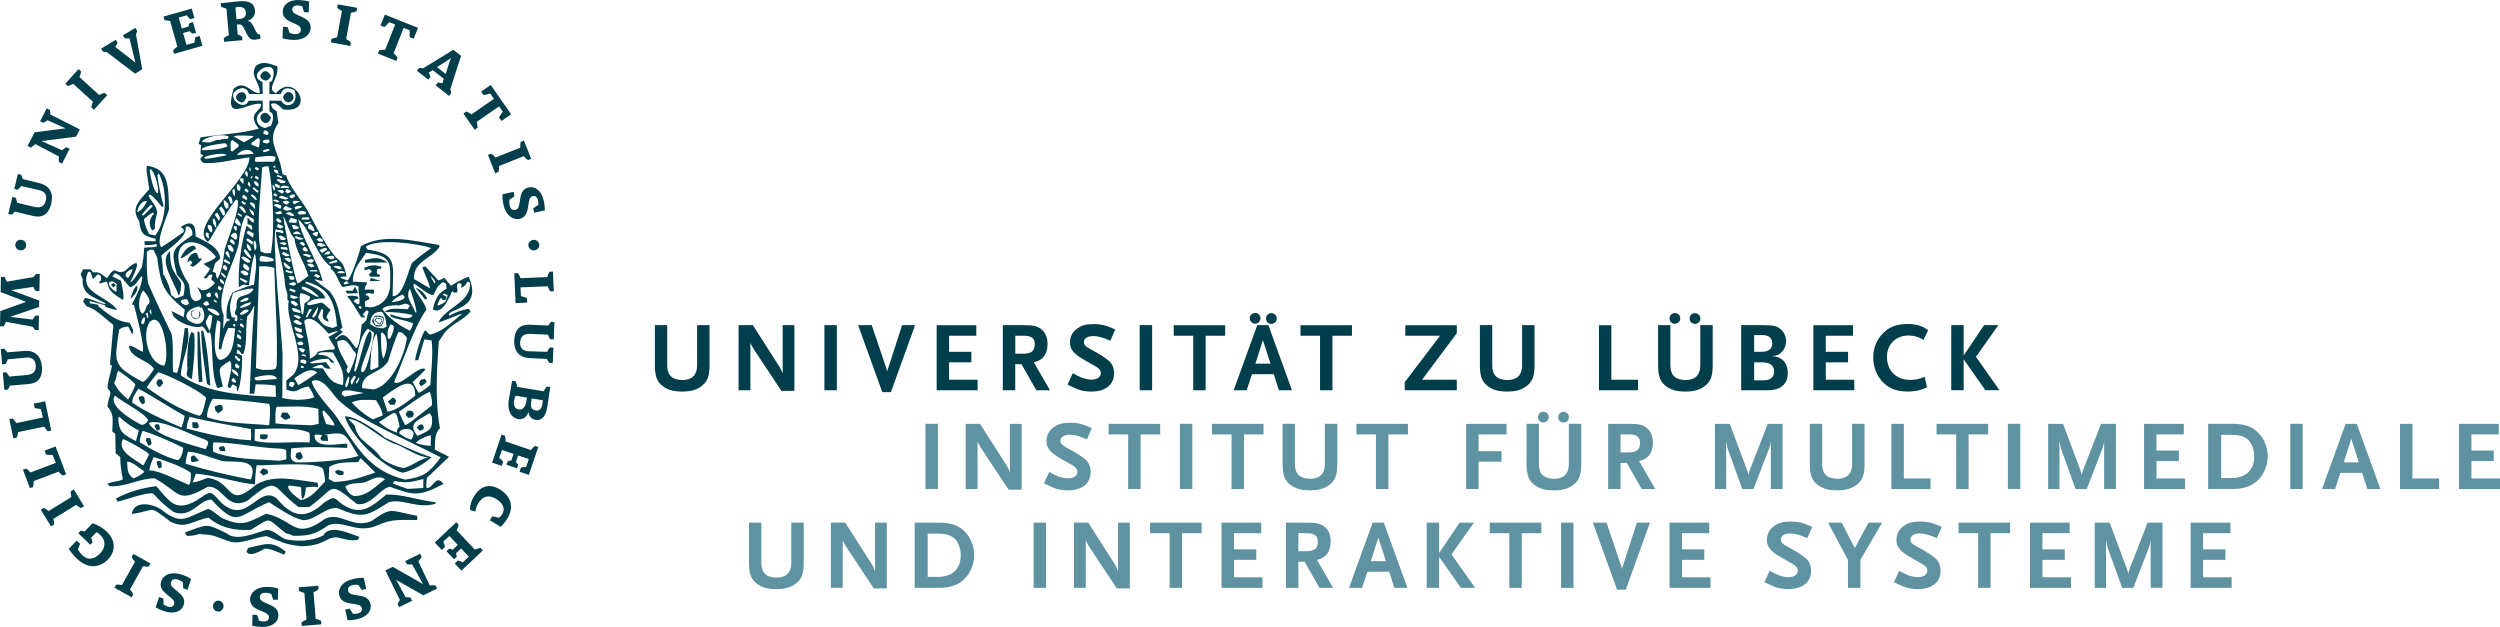 <?xml version="1.0" encoding="UTF-8"?><svg id="Ebene_1" xmlns="http://www.w3.org/2000/svg" viewBox="0 0 1059 265.57"><defs><style>.cls-1{fill:#003e4b;}.cls-2{fill:#5f93a1;}</style></defs><path class="cls-1" d="M198.55,117.29c-.95,0-6.55,3-7.46,3.77-4.41-4.74-1.39-3.34-5.45-2.27-1.82-2-3.65-4.02-5.48-5.98-.43.13-.84.3-1.23.47.16,1.03,3.69,8.21,3.06,8.77-2.22-1.29-4.41-2.57-6.6-3.85-.35-7.78,7.6-8.51,10.85-13.78-.15-.25-.27-.47-.4-.68-10.77-1.72-23.37-5.05-32.99.59-.43,2.57-4.41,14.45-5.8,14.45-1-.38-1.99-.76-2.95-1.1.21-.67,2.15-.53,2.75-.56-1.04-4.19-1.28-5.61-4.49-7.99-5.29-6.3-8.43-13.26-12.24-20.18-2.94-4.96-7.51-9.84-8.91-14.63-.51-.18-1-.35-1.47-.48-.19-.77-.35-1.5-.51-2.22-1.31-7.87-6.56-11.97-1.31-19.5-.27-1.71-.52-3.38-.75-5.04-1.88-1.16-1.75-1.07-2.39-2.87,1.72-1.37,3.61.72,5.09,2.14,14.43,1.92,5.05-16.38-2.95-6.85-4.57-1.97,1.47-6.15.52-11.41-3.41-1.15-6.11-2.4-9.02-.21-2.82,4.36,1.88,6.88,1.59,11.55-3.65.34-6.24-5.98-11.04-1.84-4.57,15.18,6,5.43,11.56,6.41.44,3.43-6.32,3.55-.91,10.52-8.11,2.18-16.58,2.43-24.64,3.67-.29.9-.56,1.8-.84,2.74.35.21.71.42,1.11.64-.05,1.02-.4,2.23-.28,3.64l1.07.5c-.72,1.59-2.1,1.08-.08,3.25,5.17.77,13.94-1.66,19.71-2.27,0,9.75-26.43,29.21-17.57,35.79,1.66-1.97,2.91-4.82,3.4-5.5.85-1.23,7.37-11.3,8.45-12.45.23.08.48.17.75.3,1.07,3.45-4.17,16.24-5.53,20.86-.63,4.02-.83,8.51-2.97,12.27-1.69-1.21.73-2.09-2.19-2.92,1.59-3.75-.2-2.68,3.25-5.43-.32-5.35-7.02-7.57-10.45-9.49.27-6.12-2.34-6.59-6.24-3.97.4.29.8.63,1.22.98v1.16c-3.05,2.18-6.35,4.49-9.33,6.41-2.9-1.89,2.46-13.39,3.14-16-.32-9.75.05-17.23-9.3-18.47-.75,1.46.72,7.48.95,9.88-3.94,4.79-8.23,7.83-4.25,13.59.56,5.39,1.71,6.11,6.88,7.49,0,.3.04.64.07.98h-4.72c0,.47,0,.99.04,1.5.87.47,3.74-.13,5.09-.26,0,.31,0,.65.04.98-1.08.56-4.01.26-5.32.56-.15,2.78-.44,5.47-.99,8.21-.64,1.06-4.22,7.05-4.89,6.32,3.14-6.32,5.2-11.75-2.31-4.66-4.41,1.97-3.38-3.47-7.58,3.08-3.03-2.35-2.91-2.65-5.92-2.52-.36-.43-.72-.85-1.04-1.28-1.07-.04-2.1-.04-3.14-.04-.36.68-.72,1.37-1.03,2.1.24.64.51,1.32.8,2.01-.29,6.96,4.65,7.4,9.85,10.43-.87.94-6.88-2.6-8.94-2.31-.24.47-.48.95-.68,1.42l1.55,2.17c3.06.26,8.23,5.48,11.28,7.79-.52,5.56-1,11.12-1.47,16.68.28.16.56.38.88.59-.48,2.52-1.91,7.02-1.91,9.54,2.62,2.35.12,3.42,0,7.82,2.9,3.12,2.11,5.65,2.02,10.44.41.34.85.68,1.27,1.06.05,2.69.08,5.43.16,8.18.64.55,1.28,1.11,1.95,1.66.07,3.38.35,5.81,1.11,9.41-2.18,1.16-4.25.77-6.55,1.89l.84,1.02c7.27.39,12.44-3.33,19.15-3.33,11.09,5.94,9.18,11.15,22.46,3.62,6.4-.89,8.11,10.52,16.96,5.78,13.48-11.25,10.06-5.52,21.66,2.79,1.47-.05,2.94-.05,4.41-.05,11.56-8.12,7.43-11.67,20.22-1.25,6.08,1.03,10.3-7.27,14.11-7.27,9.94,3.56,11.92,4.28,22.56-1.24-3.37-4.35-4.13,1.8-7.18,1.8-.32-1.72.08-2.95.12-4.37,3.1-2.94,6.2-5.9,9.3-8.81v-.17c-1.99-1.02-3.97-2.02-5.93-2.99.16-3.34-.2-6.98,2.18-9.03-2.18-11.88-1.31-24.85-.51-36.73.83-1.29,1.66-2.57,2.5-3.81,3.34-3.98,7.59-5,11.04-8.93l-.87-1.2c-3.45.73-5.37,1.45-8.26,2.99-1.36-3.41,14.65-2.08,8.26-16.51M88.34,98.75l.18,2.18c-.12,0-.23,0-.36.05-1.3-1.14-1.06-1.33-.95-2.43q.48-.07,1.14.19M89.75,98.49c-1.35-.54-1.52-1.86-1.85-2.66.19-.26.38-.46.56-.65,2.23.45,1.28,3.31,1.28,3.31M90.86,92.7c.62,1.36.78,1.72.7,3.95-1.36-1.93-1.39-2.1-1.51-3.95h.81ZM92.02,90c.36.69.77,1.45,1.21,2.22q-.37,1.38-.5,1.31c-.66-.92-1.22-1.78-1.79-2.62,0,0,1.08-.92,1.08-.92ZM93.67,87.46c.69.8,1.77,1.54,1.64,3.42-.28.13-.56.31-.78.5-.57-1.04-1.14-2.1-1.71-3.07.29-.29.56-.6.85-.85M96.72,86.11c0,.61,0,1.22.05,1.82-.31.16-.62.39-.93.6-1.22-2.05-.97-1.93-1.08-3.64,1.29,0,.86.92,1.95,1.21M98.54,85.79c-.23.25-.51.62-.79.62l-1.19-2.73c.13-.23.23-.42.4-.62,1.13.2,1.29.86,1.58,2.73M99.2,83.09c-.62-1.11-.71-1.58-.75-2.49.19-.21.39-.42.63-.64.83.6.48,3.51.12,3.12M166.36,204.79c.23-.39.52-.73.79-1.07,5.01,1.07,6.96.51,12.2-.81-.04,1.25-.07,2.52-.07,3.81l-6.6.38q-6.11-2.13-6.32-2.3M141.89,175.63c-2.15-2.74-9.77-10.86-9.77-14.2,4.09-1.93,7.79,4.02,10.41,7.18,6.19,6.38,14.3,10.23,22.25,14.33q21.61,10.52,21.93,10.78c-4.96,6.71-7.46,8.39-15.02,9.44-15.93-3.84-20.51-14.07-29.8-27.53M165.41,134.06c2.22,1.2,6.4,1.42,9.65,3-.32.73-.84,2.43-1.39,3.04-4.49-2.14-8.82-5.26-11.72-9.11,1.27-1.77,4.4-1.53,6.47-1.75,0,.08,0,.16.04.29,2.59-.56,3.18-1.66,5.2.04l-.95,1.42c-2.94,0-7.7-.95-9.66,1.15,4.06.04,7.36.35,11.73,1.28-.91,2.99-7.71.16-9.34-.26-.04.3-.04.6-.04.9M173.64,122.3c.4.95,4.09,11.89,2.26,9.93-1.75-4.29-4.29-6.38-2.26-9.93M166.24,127.99c-.08-.12-.15-.21-.2-.3,1.59-1.5,2.55-2.05,4.57-3,.28.43.59.86.92,1.29-.76,1.36-3.98,1.8-5.29,2.01M109.69,75.34c-.16.3-.32.61-.59.73-.4-.31-.79-.56-1.2-.81.13-.26.24-.51.4-.73.4.05.75.26,1.39.81M109.66,71.8c-.23.12-.44.25-.64.38l-1.07-.65v-.34c.67-.56.47-.56,1.74.17-.04.13-.04.26-.04.43M102.27,85.61c.07-.17.19-.34.32-.47.51.25,1.03.56,1.55.86,0,.43-.36.73-.75.73-.52-.39-1.04-.94-1.11-1.11M104.2,90c-.2.05-.41.15-.56.26-.8-.86-1.61-1.72-2.41-2.53.95-1.03,2.51.6,2.96,2.27M102.58,83.64q0-.26.4-1.16c.59.35,1.83.6,1.72,1.93-.16.09-.32.17-.45.3-.55-.39-1.11-.73-1.66-1.07M107.55,92.87c-.05.48-.08.95-.08,1.42-.05,0-.09.05-.13.09-1.35-.77-1.87-1.8-2.5-2.22v2.87c1,.29,2.15-.13,2.02,2.05-.12.09-.23.17-.35.3l-2.07-1.83c-2.31,8.04-3.66,17.41-3.25,26.09,1.82-1.37,1.82-1.15,4.25-.73.64-4.62,1.08-9.57,2.51-13.56,1.19,3.85.16,8.9-.37,13.26-3.81.89-5.95,2.05-9.09,3.28-1.75,3.77-2.79,5.61-2.51,10.99.44.09.87.22,1.31.35v.52c-1.75.21-2.03,1.71-2.58,3.37h-.13c-.12,0,.21-5.13.15-5.6-3.81-8.97,4.66-21.89,6.4-30.36.16-2.74,1.44-10.9,3.34-12.05.99.59,2.03,1.19,3.06,1.78M92.64,147.96h1.07c.72-3.64,1.44-5.95,2.98-9.07.96.05,1.91.09,2.91.18-.56,4.7-.56,12.06-6.17,13.42-4.09-.73-2.02-15.61-1.31-16.93.4.26.8.56,1.24.86,0,3.63-.52,7.48-.73,11.55M93.01,133.12c-.16.26-.4.56-.6.64-1.95-.69-3.14-1.59-4.4-2.53,0-.22,0-.43.04-.65,1.83.12,3.42.43,4.97,2.53M91.53,128.2c-.35-.26-.68-.51-.99-.73,0-.2,0-.42.04-.59.16.09,1.08.39,1.39,1.06-.15.09-.31.18-.43.26M84.57,129.78l.12.73c.2-.17.4-.3.6-.43,1.87,2.22,1.95,7.14-1.99,7.14-7.2-1.63-4.69-6.55,1.27-7.45M78.89,129.32c-2.66-.69-3.57-2.61.32-2.61.59,1.11,1.59,2.09-.32,2.61M85.97,128.67c.44-.43.92-.81,1.39-1.2.6.4.84.22,1.28,1.5-.55.43-1.23.48-1.55.56q-1.03-.69-1.11-.86M87.41,124.65c.47-.31.95-.59,1.47-.86q.32.6.52,1.36c-.16.22-.29.48-.41.73h-.15c-.43-.09-.87-.18-1.3-.21l-.12-1.03ZM88.72,133.21c.39.21.83.42,1.27.63,0,.1-.84,6.72-1.31,6.2-2.1-4.4-2.03-2.65.05-6.83M106.36,128.03c0,1.46-3.23,2.18-4.29,2.43l-.48-.38c1.75-1.29,2.46-1.54,4.77-2.06M105.01,127.18c-.67.17-2.67.9-3.03.76-.07-.16-.16-.34-.23-.47,1.39-.73,1.83-1.45,3.62-1.32,0,0-.36,1.03-.36,1.03ZM105.44,131.55c-.84,1.03-2.38,1.79-3.5,1.79l-.35-.51c1.15-.9,2.21-2.48,3.85-1.28M101.67,135.01c.31.04.63.17,1.3.64-.08,0-.16,0-.2.04l-1.19-.51c0-.09.04-.13.08-.17M103.45,138.38c-.2.21-.36.34-.59.34-.44-.31-.84-.56-1.23-.81v-.68c.83-.6,1.15.17,1.83,1.16M102.3,140.64c-.16.13-.32.26-.44.39-.32-.26-.59-.51-.87-.77,0-.22,0-.38.04-.56.4.3.83.59,1.27.94M100.67,141.54c2.31,1,1.24,2.4,1.11,2.27-1.43-.98-1.9-1.11-1.11-2.27M102.18,146.54c-.07.17-.16.39-.23.6-.4-.09-.8-.17-1.15-.21-.15-.35-.29-.65-.4-.94.68-.47.96-.21,1.78.55M100.24,136.07c-.08,0-.15,0-.24.04-.23-.17-.48-.34-.67-.47,0-.69.24-.69.48-1.15-.55-.04-1.11-.09-1.63-.09-1.36-4.45-.6-6.16.55-10.31,2.71-.9,5.3-1.84,8.39-1.84.08.09.15.21.23.34-2.65,4.31-7.62.68-7.11,7.57-.35,1.97-1.66,2.41.21,3.64.04.73.32,1.28-.21,2.27M99.6,137.26l.12.72c-.21.18-.37.35-.52.56-.23-.38-.43-.76-.62-1.15l1.03-.13ZM101.67,152.15c0,.22,0,.47.04.73q-.2.18-.44.18c-1.03-.51-1.36-1.15-1.79-1.76.04-.25.08-.46.12-.68.99.22.99.9,2.07,1.54M101.39,155.09l-.12.94c-.2-.04-.4-.04-.6-.04-1.15-.16-.91-.85-1.19-1.37.75-1.02.75-.64,1.91.47M100.95,159.46c-1.3-.81-2.85-1.83-2.85-3.06,1.03,0,3.05,1.23,2.85,3.06M99.99,162.02c-.39-.04-.79-.04-1.19-.04-.28-.3-.55-.59-.8-.9.2-.35.57-.77.87-.98.6.55,1,.59,1.11,1.91M69.64,154.81c-.16,0-.32,0-.48.04-6.56-1.16-9.14-13.69-5.76-18.43,5.48-5.48,8.66,13.64,6.24,18.39M63.84,133.08c-.2-.43-.4-.85-.59-1.25.2-.29.43-.55.68-.81.07.22.55,2.75-.08,2.06M62.52,134.83c-.26-.68-.55-1.33-.79-1.97q.53-.48.68-.48c.52.56.55,2.91.11,2.44M87.35,168.57c-.46,1.42-1.3,7.53-2.98,7.53-7.95-2.27-15.78-7.36-22.25-11.97,1.55-2.35,3.06-4.32,4.89-6.38,1.78,0,17.48,7.4,20.34,10.82M58.63,164.64c6.31,3.34,12.76,7.73,19.55,11.5-.17,1.55-.63,3.17-1.23,4.84-.12,0-.25,0-.32.04-7.39-3.2-14.22-6.16-20.62-10.43,0-2.39,1.55-4.28,2.62-5.94M54.25,169.26c-2.94-2.71-4.36-3.89-5.92-7.14,1.24-1.84.84-3.34,1.72-5.1,2.62,1.72,4.72,3.21,7.27,5.69,0,1.45-3.02,6.55-3.06,6.55M63.04,179.21c4.25-2.27,17.64,4.96,23.45,6.84,2.54,1.03,1.86,1.63.63,4.19h-.23c-4.7-1.66-21.19-5.29-23.85-11.03M77.63,189.7c0,1.07-.92,5.21-2.46,5.21-5.68-1.5-11.33-4.66-15.98-7.61,0-1.53.68-3.77,1.32-4.84,5.88,2.01,11.08,4.16,17.13,7.24M106.32,203c-.16,0-.29.03-.4.07-9.17-1.71-18.64-3.97-27.27-6.63.09-1.88.44-3.5.96-5.09,3.93,0,10.41,2.82,14.59,3.97,5.4.7,15.53-1.57,12.12,7.68M90.46,191.49c-.55-1.19-.19-3.25-.11-4.1,9.33,0,18.79,2.39,28.61,2.65.71.08,1.39.08,2.29.73,0,1.24,0,2.52.05,3.8-.92.16-1.83.38-2.75.6-9.22-.69-19.63-.47-28.1-3.69M106.28,181.74c.04,1.37.2,2.94.04,4.78-.12-.04-.24-.04-.35-.04-9.66-.59-17.78-2.56-26.95-4.95.23-2.1.63-3.34,1.27-4.96,8.67,2.18,17.09,3.46,26,5.18M87.68,176.69c0-2.6,1.15-5.68,2.39-7.78,7.59.3,15.97,1.07,23.81,2.18,1.03.55.2,9.15.12,9.06-8.62-.9-18.6-.56-26.31-3.47M131.07,183.33c.2,1.19.24,2.64.09,4.05-1.87-.05-3.7-.05-5.53-.05-5.04,0-13.55.78-17.8-.72l.12-4.88c6.08,0,17.68-1.07,23.12,1.59M151.86,193.16c-6.88,2.1-19.51,2.73-26.42,2.73-3.14-1.03-2.18-3.12-2.11-5.94,7.71-.9,15.78-.47,23.77-.22v-1.8c-4.05,0-13.91,2.4-13.91-3.54.87-.59,1.99-.21,3.25-.08-.28.47-.55.94-.79,1.46.2.29.44.59.68.94.87,0,1.75,0,2.62.04l-.23-2.35c-.48-.08-.92-.17-1.36-.21,9.66-1.53,8.46-.65,14.5,8.99M141.33,180.29l-3.17-.68c-.76-2.29-2.31-5.61-1.12-5.7.48-.04,4.17,4.37,4.65,5.9-.13.13-.25.3-.37.47M117.2,172.33c5.84,0,11.61-.68,17.65.86.05,2.1.09,4.23.16,6.37-1.03.17-2.06.39-3.06.6-5.21-.34-10.33-.21-15.26-.81,0-2.22-.23-5.69.51-7.02M124.32,136.27v-.29c1.51-.78,1.51-.55,3.58.9v.31l-.67.53c-1.62-.31-2.19-.78-2.91-1.45M124.87,138.44c.98.3,1.97.64,3.02,1-.07.41-.07.89-.07,1.36-.26-.05-.53-.05-.81-.05-1.47-.24-2.57-1.24-2.14-2.31M124.25,133.56c1.3,0,1.74-.32,3.23.81-.32.27-.56.53-.81.78-1.23-.51-2.05-1.06-2.42-1.6M124.19,131.85l-.58-1.23c1.2-.37,2.16.34,3.65,1.08v.77c-.15,0-.3.06-.44.1-.9-.26-1.77-.51-2.63-.72M123.37,128.45c-.07-.38-.07-.7-.07-1.02,1.13-.19,1.9.45,3.03,1.47-.36.26-.65.58-.97.89-.7-.45-1.36-.89-2-1.34M122.95,125.99c0-.39,0-.76.06-1.08,1.12.32,2.24.65,3.4.97-.61.55-1.63.65-2.02.71-.52-.22-.97-.44-1.43-.6M122.66,123.07c-.48-1.63,1.82-.3,2.46-.04,0,.17.04.98-.29.81-.75-.25-1.47-.51-2.18-.77M122.32,120.25c.7-.27,1.83-1.23,2.98-.33v.59l-.75.48c-.94-.05-1.89-.21-2.23-.74M122.27,116.91c.67,0,1.33.04,2.01.09.16.32.33.62.5.99-.21.18-.42.41-.63.63l-1.38-.27c-.16-.49-.33-.98-.5-1.44M121.07,115.13v-.78c1.02.23,2.05.49,3.12.78-.45.49-.57.67-1.02.67-.73-.23-1.41-.48-2.1-.67M120.03,111.65c.13-.2.26-.41.38-.56.91.7,1.8,1.45,2.71,2.22-.2.2-.38.41-.52.7h-.32c-1.67-.7-1.67-1.47-2.26-2.36M122.45,111.08c-.73-.53-1.47-1.1-2.15-1.59l1.88-.36,1.08.98c0,.67-.52.92-.81.97M119.58,107.75c0-.78.2-.66.42-1.1.93.44,1.86.89,2.79,1.39-.57.61-1.19.44-1.76.51-.5-.28-.97-.56-1.44-.79M119.07,105.53c-.07-.32-.15-.62-.15-.87.82,0,1.71,0,2.6.09.16.31.3.63.45,1.03-.15,0-.29,0-.45.08-.81-.17-1.63-.24-2.45-.33M118.27,102.98c1.08-.37,1.9-.66,3.2.21-.48.52-.76.59-1.16.68,0,0-2.04-.89-2.04-.89ZM118.04,100.17c.84-.89,1.91.06,3.1.9-.18.19-.35.39-.53.64-.54-.07-1.07-.07-1.55-.07-.38-.51-.72-1.03-1.02-1.47M119.99,91.6c1.26,1.75,2.98,8.21,4.73,9.27.51,5.61,4.33,10.23,5.92,16.04-1.27.72-3.7,2.99-4.54,3.16-1.31-1.41-5.76-25.1-6.11-28.48M131.39,125.72c0,1.46-1.39,2.02-2.47,2.87,0,1.33-.19,2.87-.55,4.46-.12,0-.2.04-.28.08-.12-.05-.24-.08-.32-.13-.12-2.04-1.55-7.51-.36-8.8,1.47.25,2.35.47,3.98,1.53M127.9,122.38c-.05-.34-.08-.68-.08-.98,2.87.26,4.6,1.88,7.12,4.02-.16.18-.32.35-.56.35-2.18-1.15-4.33-2.27-6.47-3.39M128.59,142.55c-.1.26-.62.65-.92.77-1.97-.28-1.72-.77-2.53-2.13,1.47.11,1.82.05,3.45,1.36M127.41,144.5c.36.29.76.6,1.16.9-.16.26-.32.51-.48.81h-1.51c-.28-.34-.51-.68-.75-.99.51-.25,1.04-.51,1.58-.72M129.17,148.04c0,.26-.6,1.42-.8,1.33-1.24-.51-1.47-1.06-1.99-1.75,1.16-.17,1.39-.3,2.79.43M129.69,150.69c-.05.08-.08.17-.13.3h-.27c-.59-.17-1.2-.34-1.79-.47.72-.47,1.23-.69,2.18.17M129.85,153.09c-.09.34-.32,1.24-.56,1.11-.68-.26-1.36-.47-2-.69-.04-.26-.04-.51-.04-.78.51-.55,1.88-.68,2.59.35M127.5,154.97c.32,0,.59-.12,1.27.43v.21c-.32.22-.63.29-.87.29-.16-.04-.32-.07-.44-.07,0-.31,0-.61.05-.87M134.37,157.79c-.43.65-7.91,5.39-7.98,5.35-.6-.98-1.2-1.97-1.75-2.9,2.87-1.71,6.36-5.01,9.74-2.44M124.63,161.99c.04.3.09.59.16.9q-.87,1.2-.95,1.15c-.48-.26-.96-.47-1.43-.68.16-1.84.43-1.75,2.22-1.37M130.68,163.69c1.11,1.5,1.63,2.44,2.46,4.66-2.66.81-4.81.99-7.36,1.03-2.27-.09-4.36-.38-6.2-.81l.12-18.51c-.36-7.27-4.73-51.06-2.82-53.12.44.98,2.78-.09,3.21,1.37-.11.18-.23.34-.36.56-1.31-.68-1.74-.56-2.89-.56.71,7.7,3.45,14.49,3.97,22.79.23,2.05,1.31,2.82.87,5.64.2.31.44.6.67.9-2.02,7.65,8.23,22.96,1.99,31-1.03.85-2.06,1.71-3.05,2.57,0,1.28,0,2.57.03,3.85,5.17,1.92,4.33-.68,9.35-1.37M118.47,85.47c-.14-.13-.93.21-1.05.28-.38-.15-1.5-.67-1.8-.8.3-.34,1.34-.92,2.85.52M116.89,83.21c-.26-.14-1.23-.49-1.23-.76.87-.77.63-.86,1.78.17-.11.21-.39.55-.55.59M101.94,115c.81-.88,2.38-.24,3.35.81-.15.23-.27.52-.38.81h-1.36c-.53-.46-1.08-.87-1.62-1.28,0,0,0-.35,0-.35ZM104.82,119.05c0,.06,0,.12.06.18-.29.18-.56.42-.78.67l-2.37-1.46q-.05-.49.12-.78c.96.43,1.97.91,2.98,1.39M105.05,114.73c-1.71-.9-2.71-1.79-1.66-3.16.39.26,3.49,1.88,1.66,3.16M102.13,109.04c.95-1.03,2.6.4,3.87,1.43-.06.21-.12.41-.12.67-.26,0-.51.08-.75.15-1.66-.34-2.23-1.5-2.99-2.24M103.97,105.59c.76.81,4.03,4.88,1.62,3.59-.52-.37-3.77-3.59-1.62-3.59M105.43,106.08c-.99-1.53-.95-1.65-.84-2.93.78.5,1.82,1.47,1.82,3.06-.34-.06-.69-.13-.99-.13M104.22,101.64c.23-.27.48-.54.74-.75.75.55,1.5,1.08,2.31,1.69,0,.14-.36.95-.56,1-.87-.67-1.69-1.33-2.49-1.94M104.48,98.71c.17-.38.35-.7.59-1.02.76.38,1.55.76,2.37,1.14.06.32-.24,1.93-.37,1.85-.9-.7-1.78-1.33-2.6-1.97M108.03,101.95c.62,1.25.95,3.15,0,4.19-.05-.05-.08-.09-.08-.13-.07-.27-1.14-4.06.08-4.06M110.53,108.36c1.75.26,3.34.43,5.37,1.33-.04.31-.04.6-.04.9-1.04.08-2.07.2-3.06.34-.84-.09-1.66-.17-2.5-.22-.73-1.36-.29-1.4.23-2.35M116.21,113.49c.32,13.69,1.47,27.62.99,41.53-.19.42-.4.84-.56,1.27-1.74.59-3.92.3-5.56.39-.92-.26-1.79-.51-2.67-.72.44-14.37.92-28.74,1.39-43.11,2.35-.09,3.66-.18,6.4.64M119.15,87.13c-.07.39-.13.77-.13,1.16-.2,0-.42,0-.64.04-.81-.43-1.65-.86-2.43-1.28.21-.22.41-.43.7-.65,1.51,0,2.14.59,2.5.73M119.54,90.32c-.29.32-1.47.49-1.93.49-.18-.26-1.13-.45-1.26-.65.35-.24,1.99-.75,2.64-.75,0,0,.56.91.56.91ZM117.09,92.76c.24-.13.48-.26.75-.35.48.43,1,.85,1.51,1.32-.19.18-.39.39-.59.61-1.03-.13-1.95-.61-1.66-1.58M119.99,95.91c-.07.51-1.1.95-1.27.95-.55-.34-1.11-.69-1.6-.95.24-.42.49-.77.8-1.11.65.34,1.36.69,2.07,1.11M108.5,161.13c-.76-.68-.7-.73-.63-1.23,1.86-.56,8.9-2.23,9.41.68-2.9.08-6.31.55-8.78.55M105.59,88.42c.3,0,1.41,1.05,1.99,1.55,0,.42,0,.83.05,1.29-.13-.05-.26-.05-.35-.05-.76,0-1.66-2.65-1.7-2.79M105.72,86.09c.68-.73.89-.27,2.13.32l.25,1.97c-.08,0-.13.04-.16.1q-2.08-2.11-2.21-2.38M108.78,84.71c-.17,0-.35,0-.52.05-.68-.65-1.35-1.28-2-1.92,0-1.1,2.32.17,2.51,1.87M106.59,75.64h-.23c-.07-.05-.16-.09-.2-.09.13-.34.24-.68.4-1.03.56.05.48.47.04,1.11M107,79.68c.17-.13.34-.26.56-.4.54.54.93,1.05,1.99,1.6-.13.23-.26.45-.34.68h-.29c-1.1-.81-1.44-1.18-1.91-1.88M107.43,76.84h1.11c.52.65,1.63,1.28.75,2.23-1.43-.77-1.39-1.2-1.87-2.23M111.04,70.94c.96-.35,1.36-.59,2.71-.51,1.66,7.66,2.93,26.99.98,36.78-.87,0-1.71,0-2.54.04-.59-.26-1.19-.51-1.79-.73-1.93-10.48.05-25.05.64-35.58M115.66,78.25c.43.47,1.47,1.97.39,2.52-.35-1.16-.95-1.92-.39-2.52M116.63,77.74c.59.3,1.24.59,1.89.89-.05.29-.05.59-.05.94-.2,0-.43,0-.6.05-.62-.13-2.01-1.06-1.24-1.88M120.32,81.23c-.29.26-.51.56-.75.88-.75-.5-1.43-.94-2.13-1.36.76-.37,2.54-.6,2.88.48M122.24,83.94q-.51.39-1.22.59c-1.99-.53-4.28-.76-1.74-1.66,1.21.46,1.96.69,2.95,1.07M122.62,85.74c-.45.38-.89.89-1.28.89-1.06-.25-1.23-.64-1.59-1.16,1.2-.34,1.72-.98,2.87.26M123.56,88.28c-.05.12-.05.29-.05.48l-1.67.53c-2.46-.41-2.24-.96-.78-2.1.73.37,1.11.78,2.51,1.09M124.66,91.3c.15.21-.73.19-1.04.19-1.17-.16-2.3-1.28-2.7-.75,1.11-1.49,2.75-.84,3.75.56M125.73,93.09c-.05.39-.11.84-.11,1.28-.25,0-.51,0-.77.06-1.5-.23-1.88.13-2.59-.53.3-.62.67-1.18,1.03-1.74.77.61,1.62.3,2.45.93M126.52,96.16v.47c-.62.68-1.44.48-2.18.39l-.75-1.61c.87-.32,1.93.15,2.93.75M127.66,99.23l-3.12-.06-.42-.44c1.58-.94,1.84-1.05,3.54.5M128.65,101.08c-.42.46-1.76.46-2.05.46l-1.58-.76c.05-.32.12-.56.18-.83,1.11.39,2.27.76,3.45,1.14M129.18,103.58c-.12.13-.24.32-.35.51h-.53c-.48-.32-.95-.65-1.37-.96.47-.77,1.6-1.03,2.25.45M130.43,106.22l-.48.39c-1.15-.13-1.46-.43-1.93-.95.26-.35.71-1.15,1.15-1.15.27.29.99.81,1.26,1.71M131.79,108.27c-.18.2-.37.45-.48.71h-.41c-.95-.38-1.82-.71-2.71-1.02.7-.76,2.3-.32,3.61.31M132.86,110.07c0,.15,0,.32.06.48-.29.31-.59.73-1.03.73-1.19-.15-1.73-.2-2.03-.9.95-.32,1.63-.96,3-.32M133.25,112.83c-.48.13-.95.26-1.43.45-.78-.51-1.8-.95-1.55-1.55,1.73,0,1.88-.32,2.98,1.09M134.33,114.43l.16.57h-3.25c0-.2.07-.39.12-.5.99-.07,1.98-.07,2.98-.07M135.71,117.02q-.09.27-1.09.72c-.61-.35-1.2-.72-1.7-1,.33-.26.67-.53,1.01-.72.59.27,1.17.65,1.78,1M142.76,138.13c-.59.26-1.19.5-1.74.81-3.7-.9-4.41-1.2-6.36-4.58.48-1.11.96-2.22,1.47-3.3.23-.04.51-.04.79-.04-.08,3.25-1.07,3.94,2.23,5.35.08-1.03-.55-1.5-.84-1.79.21-1.37,1.11-2.35,1.75-3.34-1.63-1.24-2.1-2.14-3.7-3.03-1.67.08-5.12,1.46-6.15.89-.04-.26-.04-.51-.04-.73,2.54-2.05,4.4-1.79,7.67-2.01-1.63-3.98-5.21-4.74-8.43-6.41q-.04-.21.15-.68c9.7,2.6,12.24,8.08,13.2,18.86M131.16,130.85c.27,0,.48.14.99.43-.88.95-1.35,1.97-1.99,3.12-.12,0-.24,0-.37.05h-.23c.4-1.41.92-2.53,1.6-3.6M134.57,130.12s.08,0,.16.04c0,1.38-.71,3.6-1.98,4.45-.2-.17-.4-.35-.56-.51,0,0,2.38-3.98,2.38-3.98ZM143.39,140.14c-1.63,1.28-2.9,1.84-4.25,2.56.91,1.54,1.82,3.12,2.78,4.71-.16.2-.32.41-.43.68-3.18-.09-4.58.55-6.96.9,0,1.15-2.27,2.61-3.26,2.91,0-5.74-1.58-10.79-2.42-15.95,3.06-3.3,8.02,3.03,10.38,5.43,1.47-.64,2.43-.94,4.17-1.24M145.26,163.06h-.36c-4.89-.98-5.48-3.12-8.18-7.02l-4.25-.13c-.05-.07-.08-.13-.12-.17,6.6-3.03,2.55.78,7.79.43-.71-.95-1.42-1.84-2.1-2.74-2.07.18-4.14.35-6.17.56-.2-.21-.4-.38-.6-.56,3.03-.94,4.1-1.46,7.83-1.46l1.31,1.68c.44-.04.92-.04,1.39-.04-3.13-3-3.33-2.95-6.95-3.42v-.43c1.12-.9,4.41-.48,6.24-.48,2.58,5.22,5.01,7.27,4.18,13.78M168.23,183.24c-.13-.05-.2-.05-.28-.05-3.37-1.16-5.01-2.35-7.47-4.35,7.75-4.75,6.96-6.2,8.82,1.91-1.14.81-1.07,1.04-1.07,2.48M174.23,186.19h-.32c-2.15-.73-3.42-1.54-4.81-2.65,0-2.86,9.02-2.73,5.12,2.65M157.82,177.59c-3.95-2.31-5.97-4.06-8.86-7.11,3.37-1.53,6.6-1.1,10.33-.97.51.85,3.18,5.13,2.74,6.54-1.19.34-3.42,1.54-4.21,1.54M146.06,168.01c-.48-.43-1.38-.67-1.35-1.28.14-2.73,6.35-.66,9.4-.26-3.25.59-7.7,1.54-8.06,1.54M152.02,159.84h.12c.24,1.11-.36,1.63-1.11,2.7l-.36-.64c.43-.68.87-1.36,1.35-2.05M149.11,162.92c-.08,0-.12,0-.15.04-1.07-1.58.32-2.73,1.03-3.81.23.14.51.26.8.43,0,.26-1.4,2.7-1.68,3.34M146.93,163.95h-.23c-.15-.12-.32-.21-.48-.3,0-1.5.84-2.86,1.28-4.15.15.14.32.26.51.4-.08,1.5-.4,2.68-1.08,4.05M142.84,144.71c4.25-2.1,4.57,1.02,7.99,5.17,0,1.37-2.82,8.43-3.14,8.26-1.47-1.07-.76-1.8-.36-2.82-1.55-3-4.49-7.44-4.49-10.61M155.88,139.28c.82.55,1.7,1.11,2.57,1.7,0,0-2.63,18.01-5.23,16.6-1.72-1.84,6.66-15.31,3.45-17.36-2.38,2.14-4.01,12.91-6.04,17.11-.63,0-.47-.18-.59-.31.96-4.53,2.18-15.13,5.85-17.74M159.49,141.33c.99,4.23.64,9.77.84,14.11-1.03.43-2.02.86-3.03,1.33l-.51-.44c.35-4.1.15-11.83,2.7-15.01M156.85,137.26c0-3.43,1.63-5.35,4.94-5.18,1.43,1.85,1.7,3.3,1.99,6.25-.52.26-1.03.52-1.5.77-2.87-.3-3.58-.38-5.43-1.84M161.8,140.78c2.93,1.58,2.41,7.95.63,10.98h-.15c-1-2.73-.81-7.78-.96-10.47,0,0,.48-.51.48-.51ZM165.33,137.48c3.06,0,.55,4.45-.08,5.94h-.48c-.15-.04-.32-.08-.48-.08-.28-3.04-.12-3.46,1.03-5.86M172.36,143.03c-.71,6.93-6.59,20.79-14.34,21.94-1.59-.21-3.14-.42-4.69-.59,0-6.89,7.16-5.52,11.01-11.2,1.47-4.36,2.58-8.68,4.49-12.57,1.66,0,2.1.9,3.53,2.43M175.87,167.64c-3.46,2.56-7.55,6.11-11.69,6.8-.71-2.06-1.55-4.37-2.03-6.08,3.3-2.14,13.72-11.58,13.72-.72M182.18,166.09c.4,1.71,1.08,3.42.72,5.69-2.27,1.53-9.57,7.95-11.29,8.29-1.11-2.05-1.86-3.85-2.66-5.64,1.83-1.16,12.36-8.98,13.23-8.34M176.85,184.68c-4.45-5.62.24-6.5,5.01-9.62.35,0,.7.78,1.06,1.42.72,5.98-1.63,5.95-6.08,8.2M182.54,184.43l-.12,4.46c-.16-.05-.29-.05-.4-.05-2.34-.13-3.77-.5-5.67-1.16-.32-1,5.25-3.45,6.2-3.25M146.29,206.03c2.51-1.71,5.13-1.03,8.31-1.71,2.86-1.11,5.56-3.25,8.54-1.32-4.57,3.37-7.55,7.13-13.19,7.13-2.35-.89-2.74-2.21-3.67-4.1M139.26,202.91c.05-1.71.12-3.42.2-5.13,3.69-2.27,7.83-1.83,12.28-2.05.28-.56.59-1.12.92-1.63.32,0,5.37,5.13,6.32,6.08-6.76,2.3-10.89,3.72-17.45,3.98-.75-.43-1.51-.87-2.27-1.25M81.59,204.32c.44-1.25.92-2.48,1.4-3.68,8.42.73,16.33,3.64,25.04,4.58.03-2.79.28-5.62.67-8.13,5.65.17,26.54-1.83,28.21,1.75.36,1.54.76,3.26.8,5.13-3.42,3.47-5.73,7.06-10.3,7.87-1.16-.75-6.69-4.75-5-6.2l5,.63c.56,1.8-.15,3.52.72,5.14,1.19-1.07,1.23-3.42,1.47-4.92,1.66-.25,3.06-.38,5.17-.22-.09-.59-.16-1.2-.21-1.79-8.86-1.07-18.15-3.77-25.95.73-12.76,11.02-9.3-1.2-20.59-2.79-2.14.72-4.49,1.88-6.44,1.88M63.2,199.23c.52-2.3,1.03-3.8,1.95-5.64,5.04,1.74,10.73,3.38,15.66,6.63.07,1.28.2,4.1-.8,5.17-4.73-1.92-12.64-6.16-16.81-6.16M53.86,195.51c2.1,0,5.29,2.87,7.35,4.27-.84,1.11-3.53,2.48-4.65,2.87-2.82-1.89-2.5-4.02-2.7-7.15M52.07,186.02c.96,0,9.74,4.91,11.09,6.37-.36.94-2.38,4.83-2.51,4.79-3.65-2.82-11.2-5.9-8.58-11.16M50.08,177c.16-.18.32-.31.47-.43,2.71,2.52,4.7,3.94,8.24,5.77-.4,1.46-.8,2.91-1.19,4.41-.08,0-.12,0-.16.04-5.37-2.86-7.15-3.8-7.35-9.79M48.74,167.58c3.05,2.75,12.55,7.24,14.06,10.48-1.19,1.5-1.27,1.71-2.78,1.93-3.34-1.58-14.7-8.17-11.28-12.41M49.41,120.16q-.04,3.59-.12,3.55c-1.55-.94-3.22-2.27-3.22-4.01,1.63-.86,1.03-.78,3.34.46M54.25,117.76c-2.89-1.32,1.04-4.08,1.91-3.63-.36,1.15-.95,2.61-1.91,3.63M60.34,117.26c-.51,4.4-2.43,7.61-4.49,11.76l.91.13c.36,1.53,4.74,17.57,3.66,19.88-2.38-1.03-3.69-2.44-5.75-2.62,0,5.34,8.74,6.12,10.53,9.98-1.23,1.66-2.87,4.74-4.74,5.38-13.23-7.1-11.96-8.38-9.97-22.15,1.31-1.08,1.94-1.03,3.81-1.33.52,1.02,1.04,2.05,1.59,3.12.04,0,.08,0,.16.04,1.19-1.28-.76-3.72-1.16-4.7-5.84-.65-8.82-3.64-13.23-6.98-.04-.25-.08-.46-.08-.68l-3.58-.64c0-.34,0-.64.05-.94,2.14.59,4.33,1.19,6.52,1.8,0,.21.04.43.07.68.76.17,3.9,1.45,4.98,1.2-4.7-6.08-16.34-7.24-12.29-16,1.51-.68,1.31,1.8,2.07,3.04.67-.73,1.38-1.45,2.1-2.14.4.22.8.48,1.2.73.04.65.08,1.28.16,1.92-.24.14-.48.26-.72.44v.85c2.87,0,2.83-2.57,3.98,1.93,1.19,2.22,3.46,3.5,5.84,5.04,1.08-.38-.55-7.39-.76-8.12-1.19-.6-2.38-1.16-3.53-1.72,0-.56.76-1.07,1.08-1.45,2.5.77,4.08,3.67,6.35,5.98,2.27-.64,3.26-2.73,4.74-4.62.15.04.32.09.51.18M60.73,137.31h-.28c-.24-.13-.48-.25-.67-.38.07-1.07.47-1.66,1-2.43h.64c0,.93.04,1.75-.68,2.82M62.2,129.35c0,.65-1.39,4.19-2.13,3.38-1.95-2.09-1.2-7.74.63-9.71.99,1.28,4.41,4.96,1.5,6.33M60.07,90.91c.87-.95,3.01-3.81,4.05-4.16.2.18.4.34.6.56-.48.48-3.77,4.03-4.18,4.03-.16-.17-.32-.3-.47-.43M62.25,85.23c-1.04,2.13-1.91,3.63-4.1,4.66,0-1.88,1.95-5.17,4.1-4.66M66.89,81.93c-2.03-.5-3.22-8.08-3.53-9.71.15-.2.32-.42.48-.59,1.9,1.55,3.58,7.95,3.06,10.3M65.79,99.76c-.92-.21-1.8-.42-2.67-.6-.95-2.01-2.1-4.58-2.1-6.38.08-.07,4.18-3.88,4.18-2.22-1.75,1.72-2.55,4.46-.72,7.1.36-.26.72-.51,1.12-.73-.12-2.7.39-4.36.95-6.63,0-3.08-2.7-5.09-3.66-7.48.2-.16.4-.29.59-.43,1.71.61,4.91,5.31,5.29,5.31.16-.21.32-.42.51-.6-1.3-4.65-2.1-8.64-2.62-12.91l.48-.65h.2c3.57,6.93,3.54,19.58-1.55,26.22M78.29,131.15l-.48,3.21c-1.74-.9-3.45-1.79-5.16-2.65-.04.04.64,1.69.67,1.93,1.63,2.78,8.94,5.9,12.36,4.57.84.6,1.52,1.77,2.39,3,.23-.22.51-.38.79-.56,1.63,2.23.16,17.2,3.18,23.69.67,0,1.54-.39,2.34-.64-1.71-7.92-2.66-7.3,2.98-10.82,1.66,1.5-.43,8.13-.95,10.82.23.09.36.09.47.6.2,0,.45,0,.67.04.28-.51.6-1.03.93-1.5q.28.05,1.79.9l.12,2.05c1.83-1.2,2.35-13.42,2.1-15.18-.75-.34-1.51-.67-2.22-.98.04-.51.12-.98.2-1.46.76,0,1.23.82,1.91,1.85.23-.08.51-.18.8-.22,1.63-4.69.75-11.12,1.55-15.77,1.47-1.59,2.07-2.62,2.85-4.46.05,0,.09.05.16.1-1.07,12.13-1.42,24.71-1.99,37.11h1.95l.6-3.97c2.7,0,5.48.04,8.46.51l.12,4.83c-.2-.03-.4-.03-.6-.03-13.07-.65-28.61-1.46-39.63-9.08,0-6.63,4.25-12.65,2.91-20.05-.45-.04-.87-.04-1.28-.04-.63,3.67-1.89,16.46-3.33,19.06-.55-.12-1.08-.26-1.59-.38-.48-5.52.28-11.12-.65-16.08-3.49-7.27-7.02-14.71-10.04-21.71-.59-4.58-.56-8.99-.43-13.26,1.15-.6,1.22-1.06,2.78-.72.47.94,1.03,1.83,1.55,3.3,1.67,11.71,2.27,14.24,11.72,22.02M81.44,99.59c-9.02,6.42-9.02,6.16-6.48,16.81,3.18,3.59,3.89,3.47,2.74,8.85-1.24.39-2.35.95-3.34,1.16-.67-.51-1.31-1.03-1.94-1.54-.32-3.29-1.67-5.6-2.86-8.25-.16-.04-.29-.08-.4-.08-.15-3.08-.4-5.74-.79-8.34,2.94-2.82,11.01-7.74,10.28-11.97,1.2-1.28,3.42,1.28,2.79,3.37M90.9,120.12c-1.35,1.36-3.45,3.29-5.52,2.73q-1.67-1.16-1.83-1.16c1.19,2.1,3.46,5.21-.68,5.9-3.22-.94-1.95-5.56-3.1-7.65-10.69-15.95,1-23.48,11.69-11.25-.84,1.84-4.69,2.4-5.16,3.21.92.59,1.82,1.23,2.74,1.88,0,.37-2.38,3.45-2.74,3.9,2.35,1.12,1.05-2.04,3.77-1.16-1.58,3.1.83,1.78.83,3.59M92.05,126.36c-.4-.56-.8-1.11-1.2-1.62,1.08-2.75,2.23,1.98,1.2,1.62M92.52,121.1c.56.13.92.13,1.47,1.15-.15.21-.32.48-.47.72h-.52c-.28-.29-.56-.55-.79-.81.07-.39.19-.73.31-1.07M93.37,118.11c.32.21,2.1,1.2,1.35,2.4-1.12-.86-1.87-1.24-1.35-2.4M93.65,115.46c.83.29,1.3.64,2.06,1.88-.12.16-.32.38-.48.38-.8-.78-1.86-1.54-1.58-2.27M95.02,112.23c.66.26.95.26,1.28,1.68q-.53.77-.62.73c-.43-.37-.84-.67-1.28-.98,0-1.17.04-.81.62-1.42M95.35,109.73l2.1,1.51c0,.05-.05.81-.18.65-.84-.35-1.63-.7-2.43-1.05-.04-.21-.04-.4-.04-.6.19-.2.37-.36.56-.5M97.19,109.48l-1.8-2.24c1.59-2.88,2.2,2.67,1.8,2.24M96.25,103.94c.43-.07.9-.14,1.38-.14.23.25,2.37,2.1.7,3-1.84-1.14-1.54-1.6-2.08-2.86M97.31,102.4c.16-.4.32-.79.53-1.14.47,0,2.3,1.37,1.31,2.43-.63-.45-1.27-.9-1.85-1.3M99.74,101.57c-.7-.58-1.4-1.1-2.11-1.63,2.76-3.59,3.69,1.12,2.11,1.63M99.28,95.75c.32.04.63.09,1,.17.2.43,0,2.31-.48,1.8-.48-.68-.83-1.15-.92-1.46.13-.16.25-.34.4-.5M100.28,92.42c.53.68,1.74,1.77,1.74,3.18-.19,0-.34.06-.49.1-1.01-.26-1.64-1.09-2.17-1.62.23-.57.48-1.14.72-1.66,0,0,.2,0,.2,0ZM100.91,90.28c.5.23.98.53,1.48.83,0,.23,0,.47.05.7-.11-.06-.22-.06-.33-.06q-1.37-.76-1.58-1.06c.1-.17.21-.3.38-.41M100.83,77.92c.37.38.72.76,1.08,1.19-.09.51-.13,1.03-.16,1.58-.2,0-.39,0-.55.05-1.16,0-.8-1.88-.84-2.4.15-.17.32-.3.48-.42M102.98,77.87c-1-.9-1.11-1.11-1.35-2.01.08-.13.19-.26.32-.38.4.04.8.12,1.24.2,0,.43.04,2.32-.21,2.19M103.54,80.69c.55-1.2.63-.99,1.77.08q0,.22-.35.81h-.19c-.44-.29-.84-.59-1.23-.9M104.65,75c-.37-.55-.68-1.11-1-1.66.95-2.61,1.87,1.2,1,1.66M106.08,78.86q-.4.26-.44.17c-.95-1.19-.75-1.02-.32-2.13.24,0,.88,1.19.76,1.97M105.84,70.73c.12.34.35.81.47,1.55-.12.04-.21.08-.29.16-.72-.76-.4-1.23-.19-1.71M100.35,65.64c1.51-2.01,5.33-3.42,7.15-.48q-6.36.52-7.15.48M86.49,66.58c1.22-.77,8.58-2.31,9.49-.81-3.18.67-6.16,1.28-9.09,1.53-.16-.26-.29-.51-.4-.72M85.46,63.16c.99-1.41,7.87-2.31,9.97-2.52l1.15,1.24c-3.57,1.67-7.27,1.58-10.73,1.8-.16-.18-.27-.35-.4-.51M96.89,57.9c-.15.3-.32.61-.47.95l-2.83.13c-.07.12-.11.25-.15.38-1.86-.65-3.22.99-4.96.99q-2.58-.14-2.98-.27c.83-2.13,9.1-3.72,11.4-2.18M98.37,59.31c.88.59,1.75,1.19,2.67,1.84v.95c-.92.68-1.79,1.36-2.67,2.09l-.59-.38c-.05-1.42-.48-3.73.59-4.49M107.31,57.95c-.88.63-3.86,2.35-4.05,2.26-1.44-.81-2.86-1.63-4.25-2.39.71-.77,6.71-.26,8.3-.26v.4ZM110.05,58.97c0,.64-.12,4.05-.72,3.42-.92-.39-1.83-.73-2.74-1.07-.04-.3-.07-.6-.07-.85.95-.69,1.9-1.37,2.85-2.02.2.17.44.34.68.52M114.86,53.2c-.83.34-1.67.69-2.46,1.03-4.34-.78-4.82-5.62-1.15-7.24,0-1.44,0-2.91.04-4.36-1.99,0-3.97,0-5.97.04-2.22,5.56-12.04-3.42-2.54-5.42,1.79.76,1.91.37,2.74,2.56,1.9,0,3.81,0,5.76.04-.04-1.7-.07-3.42-.07-5.13-8.43-3.37,8.31-12.32,4.01-.43l-1.08.52c-.04,1.67-.04,3.34-.04,5.04,1.6-.04,3.23-.04,4.86-.04.95-3.08,3.31-2.68,5.76-1.63,2.22,6.03-3.5,8.38-5.56,4.49-1.72-.04-3.39-.04-5.06-.04,0,1.49,0,3.04.04,4.57,2.46,1.03,1.43,3.94.72,5.99M113.79,59.1c.15.26.31.56.47.85-.32.35-.75.81-1.07.81-3.22-.26-1.98-1.84.6-1.66M114.07,63.88l-2.39.64c-.16-.25-.27-.47-.4-.68.32-.17,3.3-1.62,2.79.04M113.11,57.22c-.51-.22-.99-.39-1.48-.56-.45-2.92,3.65-.6,1.48.56M116.69,66.49c0,.86-.05,1.07-.64,2.01-2.65,0-5.28,0-7.9.05-.28-1.11-.16-1.2.16-1.93,1.93-.17,6.55-1.11,8.38-.12M116.69,71.03c-.36-.09-.68-.13-.99-.17.12-.3.23-.56.39-.81.4.17.92,1.15.59.98M118.04,73.78c-1.34-.5-2.19-1.13-1.97-1.9.56-.17.98.07,1.9.5-.52.72.22,1.39.08,1.39M119.48,75.29c-.12,0-.19.07-.26.15-.72-.29-1.36-.56-2.03-.78.13-.2.26-.42.4-.56.58.21,1.23.42,1.89.7v.48ZM120.93,76.86c-.05.17-.1.35-.1.56-.62.06-1.18.12-1.77.23l-1.86-1.33c0-1.22,3.45.37,3.73.54M122.52,79.22l-.18.39c-1.09,0-2.19,0-3.23.06l-.43-.45c1.41-.72,1.64-.85,3.84,0M123.37,81c-.45.42-1.05.9-1.49.9-.4-.24-.77-.48-1.11-.66.23-.42.44-.83.71-1.2.4,0,1.06.41,1.89.96M124.99,83.16c-.59.43-.95.82-1.58.82s-.84-.82-.88-.95c.92-.47,1.11-.89,2.39-.56,0,.22.04.43.07.68M126.98,85.31q-2.15,1.2-2.35,1.2c-.91-.77-.75-.77-.23-1.46.84,0,1.67.05,2.51.09,0,.05.04.09.07.18M128.15,87.65c-.95.37-2.5,1.12-2.98,1.12-.2-.38-.34-.76-.47-1.06,1.33-.45,1.95-.9,3.46-.07M129.58,89.71c-.05.29-.09.63-.09.97-.96.05-1.91.15-2.8.23-.23-.29-.45-.53-.68-.78.95-1.01,1.99-.92,3.57-.43M130.98,93.01h-3.19l.15-.87c.97-.07,2-.12,3.03-.12v.99ZM132.1,94.01q-.51.36-2.23.98c-.4-.25-.8-.49-1.2-.68.92-.3,1.88-.37,3.43-.3M132.35,97.75c-.64-.34-1.28-.68-1.86-1.03,0-5.11,4.58,2.45,1.86,1.03M134.83,98.3c0,.24-.35,2.07-.74,1.88-.95-.36-1.47-.85-1.8-1.16.18-.29,1.69-1.03,2.54-.73M136.82,102.38c-.56-.06-1.11-.06-1.63-.06-.4-.32-.75-.59-1.11-.87,1.43-.87,1.07-1.14,2.63.11,0,.28.05.56.11.82M138.11,104.05c-.68.14-1.35.34-1.97.53-.67-.27-1.28-.47-1.88-.66.12-.32.29-.66.47-.92,1.41-.13,1.66-.18,3.37,1.05M136.39,107.13l-1.1-1.15c3.34-1.94,4.65-.39,1.1,1.15M139.94,106.62c0,1.58-2.19,1.19-1.4,1.08-.26-.06-1.19.26-1.41.18l1.53-1.44c.53,0,.69.12,1.28.17M141.55,109.46q-.77.39-1.19.39-1.98-.65-2.09-.83c.53-.56,3.79-1.42,3.28.44M142.88,110.97q-2.6.76-3.16.76c-.17-.18-.33-.36-.5-.48.95-.29,2.28-1.19,3.61-.95,0,.19,0,.42.06.67M144.65,114.13c-1.77-.26-2.67-.64-3.51-1.29,3.77-.96,3.57,1.35,3.51,1.29M143.22,115.68c-.14-.15-.28-.29-.37-.44,1.38-.49,1.56-.75,3.35.05-.74.79-2.25.4-2.98.4M144.98,121.53c2.31,0,4.41-1.5,6.96-.13-.4,2.43.86,4.73.15,7.48-1.03,0-1.74-.81-2.22-1.2v-.31c.8-.67.84-.72,2.07-.8-.17-.34-.32-.69-.48-.99-1.56-.3-3.3-.6-4.38.04,1.83,1.8,4.13,6.03,5.95,8.81.6-.05,1.2-.05,1.8-.05l-1.2-1.16,1.67-1.8c.16.04.44.16.87.64-1.2,2.92-.15,3.51-2.93,5.35-.16,1.54-1.17,11.41-2.59,9.88-2.82-3.59-4.85-7.87-8.34-3.5l-.44-.47c1.11-.9,2.22-1.8,3.38-2.65-.43-.39-.87-.72-1.27-1.06l1.08-.77c-1.43-6.16-1.83-11.08-5.57-15.61-1.16-.87-6.03-4.33-6.31-4.93.79,0,2.31.69,3.5.69-2.38-9.15-8.86-18.01-10.34-26.04,4.85,3.68,8.19,16.37,13.83,20.01-.04.29-.07.59-.07.93,2.27,1.37,2.87,4.75,4.88,7.62M152.62,130.81c-.24-.22-.48-.43-.67-.65.19-.68.27-.6,1.06-.34,0,.26.04.51.09.76-.37.18-.2.22-.48.22M147.84,120.03c-.63.12-1.27.3-1.87.47-.16-.21-.32-.43-.47-.6.43-.29.87-.59,1.35-.86.31.3.64.65.99.99M155.12,107.12c10.57,1.33,10.46,3.21,10.1,14.41-.59,5.21-3.69,7.95-8.18,8.72l-2.43-.39c-.04-.77-.04-1.5-.04-2.22.62-.3,1.26-.59,1.9-.86,0-1.92-1.67-1.43-1.67-2.05,1.67-1.8,4.13,1.54,3.58-2.05h-3.86c0-2.07,1.07-1.55.83-3.08-1.99-.13-3.94-.22-5.88-.3,0-5.43,2.79-7.99,5.64-12.19M174.71,111.13c-1.7,2.48-3.58,14.33-8.26,14.33h-.12c0-13.51,2.58-17.91-10.69-19.71-.36-.55-.6-1.11-.6-1.36,5.33-3.43,21.74-1.33,27.62.68-2.77,1.97-5.4,3.93-7.95,6.06M184.37,119.95c-.08,0-.16,0-.24.05-.87-1.15-1.39-2.14-1.78-3.04.04-.04.07-.04.11-.04.32.38,2.3,1.93,1.91,3.03M189.1,126.74v-1.06c-.48-.26-.92-.52-1.36-.73v-.51c.56-.17,1.03.1,1.83.56-.36,3.12-1.52,3.38-3.86,4.4-.15-.08-.31-.16-.48-.21,2.57-6.03.78-.78,3.86-2.44M199.07,119.73c.64,8.34-10.02,10.26-13.36,16.77,1.52,0,9.51-3.93,9.95-3.46-3.86,3.12-8.95,8.03-13.72,8.67-.59-.65-1.19-1.24-1.79-1.83-1.27.9-4.29,10.89-4.29,12.77l1.3-.12c.84-2.95,1.71-5.86,2.59-8.77.99.13,2.02.26,3.06.43.76,5.46-.16,12.79-.51,18.81-.76.64-4.37,3.68-5.05,3.34-.84-1.5-1.67-2.99-2.46-4.49,1.8-1.62,3.74-3.5,5.45-5.34-2.35-2.53-10.89,7.87-13.28,5.29,3.1-7.18,8.67-23.9,13.64-30.57-.76-4.19-6.48-8.81-5.29-11.11,2.06,1.11,6.11,4.99,8.3,4.87,1.12-2.35,1.88-4.32,4.1-5.51.4.22.79.43,1.23.68l.24,2.14c-3.66,1.88-4.77,4.28-5.81,8.72,4.58,2.95,7.75-7.65,8.34-7.65.64.56.76.77,1.94.47.53-2.05-.83-2.48.53-3.94l1.27.26c0,.59,0,1.24.03,1.88,1.24-.86,1.76-1.33,2.59-2.73.32.13.64.26,1,.43M179.88,126.71c.35,0,.71,0,1.06.04-.2-1.97-3.65-4.75-4.84-4.75,1.19,1.46,2.54,2.87,3.78,4.71M180.67,161.65c-.23-.39-.43-.78-.63-1.16-1.75.25-1.87.25-2.54,2,.19.31.44.65.68.99.71,0,2.02-1.02,2.5-1.83M154.6,110.11v1.16c3.17-.04,6.36-.09,9.54-.09-3.75-2.65-5.76-1.88-9.54-1.07M154.41,113.32c-.05.39-.09.77-.09,1.15,1.72-.12,2.15-1.25,3.19.65-.4.35-.81.68-1.2,1.07.16.3.32.64.48.98,1.35,0,2.7.04,4.09.09v-.94l-.96-.13c-.67-1.12-.23-1.46.04-2.27.48-.04,1-.09,1.52-.09v-.93c-3.62-.86-3.93-.64-7.07.43M157.19,117.76c-.28.39-.48.61-.48,1.33,1.52-.04,3.03-.08,4.58-.08-1.39-.42-2.74-.86-4.09-1.25M150.26,121.62c-.31.51-.62,1.03-.91,1.58l-2.66-.13-.24.52.84.75c1.43-.08,2.87-.13,4.34-.16l-1.08-2.57s-.28,0-.28,0ZM114.78,49.95c-2.62-5.22-7.2.51-2.31,2.27,1.52-.51,1.63-.64,2.31-2.27M114.78,32.15c-1.43-2.65-3.3-2.73-4.57,0,.63,1.38.44,1.33,2.26,2.01,1.28-.34,1.72-.68,2.31-2.01M119.87,41.18c.59,1.33.48,1.63,2.27,2.26,5.16-1.36-.16-7.78-2.27-2.26M104.28,41.44c0-5.35-8.03-.34-2.1,2,1.2-.12,1.63-1.06,2.1-2M85.58,109.64c-.68-.34-1.01-.12-1.32-.12-.28-.77-.56-1.5-.79-2.22-2.08-.73-4.06,1.8-4.06,3.89.35-.34.71-.68,1.08-.98.32.26.63.56.95.86,0,.39-.59.98-.91,1.42.35.16.75.34,1.15.55,1.66-.94,2.58-1.8,3.9-3.38M76.43,109.39c1.63,0,4.69-3.04,6.63-4.07-.23-.42-.48-.81-.68-1.2-2.82-.34-4.96,2.95-5.96,5.27M76.67,119.73c-4.05-6.07-4.49-6.63-4.64-13.26-5.09,3.98,1.94,13.04,3.49,18.47,0,.05,0,.09.05.14,1.2-.52,1.11-4.49,1.11-5.35M81.17,140.56c-1.88,2.69-1.88,11.5-1.88,14.84.05,0,.09,0,.16.04,0,2.65-1.51,3.55,1.55,5.05.08,0,.2,0,.32.04.63-6.33,1.5-13.12.95-19.21-.4-.26-.75-.51-1.11-.76M83.67,140.48c.08,6.84-.2,14.2.59,21.33.47-.04,1-.07,1.51-.07-.44-7.11-.87-14.2-1.27-21.26,0,0-.83,0-.83,0ZM85.26,140.14c0,7.35,1.39,14.96,2.42,22.53.36.17.75.39,1.15.6.09,0,.15,0,.24.04-.59-7.9-1.15-15.94-3.02-23.34-.28.04-.56.07-.79.17M55.41,126.58c1.63-1.8,3.22-3.3,2.74-5.65-1.55.81-2.27,3.75-2.78,5.51,0,.05,0,.1.04.14M49.09,120.59c-1.64-.44-.22-1.41-2.07.08.28.34.6.68.92,1.03.23,0,.91-.86,1.15-1.11M66.38,195.51c0,1.2.27,1.71,1.03,3.03.36-.26.75-.47,1.15-.69-.12-2.73-.44-3.03-2.18-2.35M111.33,198.38c-.44.51-.88,1.07-1.32,1.63.48.42.96.9,1.47,1.36q.23,0,1.99-.81c.16-.61-.23-1.5-.23-1.55l-1.91-.64ZM141.97,199.57c0,.94.84,1.46,1.95,1.75.51-.08,1.03-.13,1.55-.16.12-.6.08-1.21.08-1.38-1.39-.68-2.54-.9-3.58-.21M179.35,181.9c.37-1.4.05-1.37-.59-2.18-1.55.09-1.8,1.28-2.31,1.28.44.48.87.99,1.31,1.5.51-.2,1.03-.42,1.58-.6M174.71,176.78c.87-1.88.67-1.49-.2-2.77h-1.82c-.32.5-.6,1.05-.87,1.62.35.43.71.9,1.11,1.37.6-.1,1.2-.18,1.79-.22M167.2,171.44c.2-.61.4-1.16.59-1.72-1.51-2.31-1.31-1.03-3.53.34.36.42.71.9,1.07,1.38h1.87ZM158.77,133.8c-1.51,2.43-1.66,2.15.44,4.46.71-.09,1.47.07,2.22.03.88-1.41,1.27-2.18,1.15-3.85-1.77-.9-2.1-.81-3.81-.65M162.39,134.78c-.16,1.33-.32,1.88-1.11,3.04l-2.26-.15c-2.04-3.63.27-4.25,3.37-2.88M161.8,135.09l-2.39-.64-.83,1.41c.71.51,1.47,1.03,2.23,1.58h.23c.67-1.07.75-1.33.75-2.35M159.57,134.83c.67.12,1.36.31,2.02.47,0,.56-.19,1.03-.63,1.72h-.2l-1.79-1.28.59-.9ZM119.55,174.73c-.24.56-.48,1.16-.68,1.75.6.43,1.23.9,1.87,1.37.51,0,1.55-.59,2.27-.85,0-.69-1.15-2.06-1.19-2.15l-2.27-.12ZM127.22,191.4c-.6.18-1.2.39-1.75.6-.13.5-.2,1.03-.29,1.58.41.39.8.81,1.24,1.25,2.71-.35,1.67-2.1.8-3.43M113.31,184.05c-1.03-.04-2.03-.09-3.02-.09-.13.56-.13.94-.13,1.8l1.43.38c1.51,0,2.03-.78,1.72-2.1M90.98,172.2c0,1.45.12,1.62,1.36,2.83.51,0,1.55-1.08,2.06-1.5,0-3.38-2.27-1.72-3.42-1.33M83.67,178.91h-2.27q.09,1.84.2,2.27.4.16,1.47.3c1.83,0,.92-1.76.6-2.57M92.96,189.23l-.23.9c.2.3.44.6.68.93.67,0,1.34.05,2.02.1-.07-1.32-.12-1.42-.59-2.18l-1.87.26ZM81.68,195.81q.51-.05,2.58-.68l-1.99-2.27c-.63,0-.88.39-1.36.6v1.8c.25.16.48.35.76.55M63.72,185.77c-1.08-.47-1.11-.21-1.91.04-.08,1.2.36,1.71,1.12,3.03,1.83-.64,1.19-1.28.79-3.07M65.54,179.99c0,.98.36,1.42,1.03,2.51.36-.2.75-.42,1.15-.6,0-2.13-.57-2.62-2.18-1.91M58.79,168.14c.12,1.47.28,1.68,1.42,3.17.36-.21.76-.42,1.15-.61,0-2.78-.39-3.41-2.57-2.57M67.89,163.86c1.47-1.88,1.43-1.58.48-3.12-.52-.04-1-.04-1.47-.04-.79,1.84-.92,1.37.2,3.16h.8ZM83.7,131.58c.69.32.99,1.23.45,2.87-.32.13-.6.26-.88.42-1.87-.2-2.22-1.28-1.99-2.78.57-.38,1.15-.59,1.65-.63-.49-.02-1.08.04-1.76.25-.56,1.84-.04,3.16,1.93,3.47,2.18-.58,2.43-2.99.59-3.59M82.93,131.46c.29.02.54.05.77.12-.23-.1-.48-.15-.77-.12M170.49,200.25c4.18-.77,8.86-3.55,12.32-6.54-7.08-2.31-13.2-5.3-19.63-8.29-4.09-3.3-12.19-9.07-17.13-9.07,2.86,9.23,16.23,21.55,24.44,23.9M150.26,180.28c-.91-1.11-2.29-2.22-2.57-2.82,3.85,0,11.1,5.84,13.82,7.56,1.93,1.22,2.35,1.5,4.74,2.66,5.17,1.41,9.66,5.72,15.48,6.11-2.51-.17-8.53,4.43-10.95,4.43-2.75-.3-9.38-3.23-9.87-5.03-3.84-5.17-9.42-6.16-10.65-12.92M66.18,205.94c-6.01.77-11.88,2.39-17.05,5.26,0,.34.44.76.79,1.28,3.34-.69,11.88-4.06,14.98-3.42,2.87,3.25,5,5.17,8.75,7.87,7.59,2.7,10.57-5.3,15.89-5.3,11.49,12.36,10.69,6.85,24.44,1.07.15-.04,9.97,7.22,14.78,7.65,5.37-.38,8.63-5.22,13.91-5.22,10.69,4.54,12.28,3.89,22.1-2.43,5.76-1.66,12.44,3.12,19.88.6-.09-.22-.16-.39-.24-.56-7-.81-14.15-3.47-20.83-3.25-6.83,5.86-11.25,9.27-19.11,3.75.04-.07.08-.12.12-.17-.04-.04-.09-.08-.09-.12-.15,0-.32,0-.43.04-2.98-3.2-3.46-1.92-6.63-.22-7.96,7.57-13.64,6.3-20.27-1.7-7.91-5.91-12.4,11.96-23.53,1.79-4.82-5.39-4.02-5.09-10.38-.85-8.94,4.96-11.16.68-17.08-6.08M55.84,217.75c10.89-1.7,6.67-4.02,16.41,3.25,6.52,3.25,9.13-.43,16.09-1.72,5.05,4.32,11.13,5.56,17.88,5.17,9.5-5.77,6.28-5.13,14.79,1.38.84.43,2.11.39,3.18,1.15,6.4,0,9.18-.47,14.71-4.36,5.84-2.82,12.05,3.6,20.47.13,6.83-3.17,9.89-2.36,17.41-2.52-.05-.6-.09-1.2-.09-1.75-11.64-2.05-10.37-4.07-19.31,2.22-7.99,3.5-12.99-4.03-19.63-.99-13.12,9.63-13.12.3-25.03-2.09-8.15,3.94-10.01,5.61-18.69,1.87-1.66-1.15-4.53-3.67-5.88-3.93-9.66,3.89-11.32,7.02-19.75.35-3.65-2.6-11.76-4.15-12.56,1.84M78.34,225.53c.24.47.48.95.76,1.45,2.15,0,3.42-.13,5.76-.94.09.08.16.18.24.3,6.04,0,6.96,1.49,12.79,3.2,4.73.98,10.14-1.97,15.02-2.44,5.84,2.23,7.4,3.47,14.59,4.28,4.52-.13,7.31-.6,11.6-2.99,4.82-2.23,6.28,1.33,12.53.26.19-.43.39-.81.63-1.2-4.18-1.45-12.64-5.6-15.34-.6-5.01,2.48-10.93,2.62-16.05,1.55-3.06-1.42-5-3.94-7.99-3.94-4.6,1.21-12.68,5.05-16.76,1.5-9.34-4.58-7.99-3.81-17.77-.43M105.05,232.12c-.13.37-.32,1.19-.68,1.57,1.55,2.53,6.2-.42,7.82-1.32,2.54,0,5.21,1.45,8.08,2.53.27-.13.59-.87.78-1.25-6.28-4.96-8.82-3-16.01-1.53"/><path class="cls-1" d="M76.92,243.4c1.45.46,2.94,1.13,4.01,1.86l-1.47,4.57-1.81-.58c-.13-.83-.18-1.8-.14-2.51-.44-.42-1.19-.92-2.18-1.23-1.24-.39-2.43-.24-2.87,1.1-1.03,3.21,7.02,4.46,5.35,9.67-.87,2.69-3.92,4.02-8.15,2.66-1.23-.4-2.69-1.06-3.71-1.63l1.41-4.41,1.78.57c.15.87.21,1.9.15,2.57.31.29,1.05.68,1.72.89,1.37.44,2.39.1,2.76-1.07.93-2.93-7.13-4.49-5.5-9.59.89-2.81,4.19-4.3,8.64-2.88"/><path class="cls-1" d="M63.75,238.69l-.73,1.31c-.8.07-1.66.04-2.46-.14l-5.51,9.86c.53.54,1.05,1.31,1.42,2.01l-.72,1.28-7.27-4.07.72-1.28c.78-.05,1.72,0,2.45.16l5.52-9.86c-.56-.59-1.05-1.31-1.42-2.03l.73-1.3s7.27,4.06,7.27,4.06Z"/><path class="cls-1" d="M35.81,225.14l3.39-3.49c2.07.63,4.24,1.84,6.1,3.64,3.72,3.61,3.8,8.21.44,11.69-3.77,3.89-8.86,3.84-13.19-.35-1.27-1.22-2.53-2.73-3.42-4.14l3.37-3.48,1.39,1.34c-.19.82-.53,1.63-.91,2.3.41.82,1.06,1.74,1.99,2.64,2.34,2.27,5.15,1.52,7.43-.84,2.19-2.27,2.67-5.32.18-7.73-.54-.52-1.12-1-1.7-1.31l-2.32,2.39c.29.53.5,1.27.66,1.93l-1,1.03-5.05-4.89,1-1.04c.52.04,1.1.11,1.64.29"/><path class="cls-1" d="M35.61,214.44l-1.28.78c-.73-.33-1.47-.79-2.08-1.33l-9.63,5.9c.2.73.28,1.66.26,2.44l-1.26.77-4.35-7.1,1.25-.76c.7.34,1.5.84,2.06,1.34l9.63-5.91c-.2-.78-.27-1.66-.23-2.45l1.28-.78s4.35,7.1,4.35,7.1Z"/><path class="cls-1" d="M28.02,200.95l-1.41.53c-.62-.45-1.28-1.03-1.8-1.69l-10.56,4.01c.06.75-.03,1.71-.2,2.45l-1.38.52-2.95-7.79,1.38-.52c.62.45,1.33,1.13,1.77,1.7l10.78-4.09-1.39-3.42c-.69.05-1.74.05-2.67,0l-.67-1.78,4.61-1.74s4.49,11.83,4.49,11.83Z"/><path class="cls-1" d="M21.71,182.37l-1.47.31c-.54-.53-1.11-1.22-1.51-1.96l-11.06,2.31c-.06.75-.29,1.69-.58,2.39l-1.44.3-1.7-8.16,1.44-.3c.54.53,1.14,1.33,1.48,1.96l11.3-2.35-.84-3.6c-.69-.06-1.74-.23-2.64-.42l-.39-1.86,4.82-1.01,2.59,12.4h0Z"/><path class="cls-1" d="M3,149.26l7.34-.6c4.49-.36,7.05,2.28,7.41,6.53.44,5.18-2.04,7.18-5.66,7.49l-7.88.68c-.16.53-.59,1.24-.91,1.67l-1.47.12-.63-7.32,1.47-.13c.44.53.95,1.16,1.21,1.8l7.25-.62c2.72-.23,4.26-1.33,4.01-4.23-.2-2.35-1.72-3.41-4.16-3.17l-7.72.75c-.12.67-.57,1.41-.89,1.98l-1.47.13-.56-6.5,1.47-.12c.4.4.96.99,1.19,1.52"/><path class="cls-1" d="M16.69,123.3l-1.5-.03c-.45-.49-.92-1.17-1.02-1.75l-9.44,1.36v.03l11.88,4.43-.05,2.67-12.19,4.19v.03l9.48,1.15c.29-.66.72-1.23,1.14-1.71l1.5.03-.11,6.11-1.5-.02c-.35-.42-.73-.88-1.03-1.38l-11.3-2.08c-.28.69-.68,1.34-1.08,1.94l-1.47-.03.12-6.46,10.87-3.89v-.06L.27,123.73l.12-6.46,1.5.03c.34.61.75,1.25.98,2.01l11.37-1.96c.25-.45.65-.94,1.08-1.3l1.5.02s-.13,7.24-.13,7.24Z"/><path class="cls-1" d="M11.08,104.1c-.15,1.23-1.27,2.08-2.56,1.93s-2.18-1.25-2.03-2.48c.15-1.23,1.28-2.11,2.56-1.96,1.29.15,2.18,1.28,2.03,2.51"/><path class="cls-1" d="M9.62,75.86l7.16,1.75c4.38,1.08,5.96,4.4,4.96,8.55-1.21,5.05-4.2,6.17-7.73,5.32l-7.68-1.85c-.32.45-.95.99-1.39,1.3l-1.43-.34,1.72-7.15,1.43.34c.24.66.53,1.41.58,2.1l7.07,1.7c2.66.64,4.46.1,5.14-2.74.55-2.29-.54-3.78-2.95-4.32l-7.56-1.72c-.33.6-.99,1.16-1.47,1.6l-1.43-.35,1.52-6.34,1.43.34c.25.51.6,1.25.65,1.82"/><path class="cls-1" d="M21.33,48.49l12.46,6.33-1.55,3.06-14.68,1.88,8.71,3.89c.5-.45,1.14-.84,1.87-1.28l1.33.68-3.17,6.25-1.34-.68c-.07-.85-.12-1.68-.02-2.35l-9.98-5.23c-.56.56-1.27,1.03-1.97,1.49l-1.31-.67,2.95-5.81,13.1-1.69-7.62-3.45c-.48.47-1.13.81-1.79,1.12l-1.31-.66,2.79-5.48,1.31.67c.13.68.25,1.29.23,1.93"/><path class="cls-1" d="M39.78,46.5l-1.11-1.01c.12-.79.35-1.63.7-2.37l-8.35-7.62c-.64.4-1.52.73-2.27.94l-1.08-1,5.61-6.16,1.09,1c-.14.77-.39,1.67-.72,2.35l8.35,7.61c.7-.41,1.52-.72,2.3-.91l1.11,1.01s-5.62,6.16-5.62,6.16Z"/><path class="cls-1" d="M57.6,14.54l2.65,14.82-3.03,1.85-12-9.16c-.48.05-1.04-.1-1.6-.19l-.77-1.25,6.18-3.77.77,1.26c-.26.62-.56,1.18-.97,1.79l8.44,6.58.05-.03-2.46-10.23c-.6.12-1.42.06-2.03.04l-.77-1.26,5.27-3.21.76,1.26c-.12.46-.23,1.06-.5,1.5"/><path class="cls-1" d="M73.72,22.82l-.41-1.45c.5-.55,1.12-1.2,1.83-1.64l-3.08-10.84c-.76-.04-1.72-.26-2.43-.43l-.4-1.42,11.98-3.41,1.14,3.99-1.8.51c-.45-.4-1.1-1.12-1.4-1.66l-3.44.98,1.3,4.6,2.83-.8c.04-.51.26-1.08.43-1.47l1.49-.43,1.28,4.51-1.5.42c-.32-.29-.89-.69-1.15-1.08l-2.83.8,1.43,5.01,3.44-.98c-.03-.71.14-1.6.31-2.27l1.83-.52,1.18,4.16-12.03,3.43h0Z"/><path class="cls-1" d="M110.37,16.32l-.21-1.76c-2.18.49-2.45-5.52-5.28-5.7,2.13-.78,3.32-2.38,3.15-4.38-.28-3.18-2.63-4.3-6.8-3.93-2.3.2-5.01.56-5.68.62l-2.05.18.13,1.47c.7.33,1.51.68,2.3.85l.99,11.26c-.81.32-1.58.81-2.12,1.28l.13,1.5,7.76-.68-.13-1.5c-.52-.32-1.19-.74-1.85-.92l-.37-4.19.92-.08c2.82-.25,2.77,6.82,6.5,6.49.89-.07,1.89-.23,2.6-.5M101.48,8.05l-1.32.12-.44-5.04c.28-.08.79-.16,1.03-.18,2.15-.19,3.27.65,3.42,2.35.12,1.38-.62,2.56-2.68,2.74"/><path class="cls-1" d="M124,16.91c-1.53-.07-3.13-.32-4.35-.74l.23-4.81,1.9.09c.34.77.65,1.69.78,2.39.53.29,1.39.57,2.42.62,1.3.06,2.41-.4,2.48-1.81.16-3.37-7.93-2.48-7.68-7.94.13-2.82,2.73-4.9,7.17-4.69,1.3.06,2.87.32,4.02.61l-.22,4.62-1.87-.08c-.37-.8-.7-1.78-.81-2.45-.37-.2-1.19-.39-1.88-.42-1.44-.07-2.33.52-2.39,1.75-.14,3.06,8.05,2.48,7.8,7.83-.13,2.94-2.92,5.25-7.59,5.03"/><path class="cls-1" d="M140.17,17.98l.26-1.48c.73-.32,1.57-.57,2.38-.67l2.02-11.12c-.67-.34-1.42-.9-2-1.43l.26-1.45,8.2,1.49-.26,1.45c-.73.29-1.63.56-2.37.64l-2.02,11.12c.73.37,1.42.9,1.99,1.46l-.27,1.48-8.2-1.49h0Z"/><path class="cls-1" d="M173.56,15.76c-.05-.9-.1-2.08,0-2.91l-2.57-1.03-4.27,10.75c.63.45,1.22,1.17,1.69,1.84l-.56,1.39-7.77-3.09.56-1.4c.84-.15,1.72-.29,2.48-.17l4.28-10.75-2.57-1.03c-.45.66-1.36,1.56-1.99,2.12l-1.66-.66,1.83-4.61,14.06,5.59-1.83,4.61s-1.69-.67-1.69-.67Z"/><path class="cls-1" d="M195.3,23.65l-3.29-2.57-12.75,7.85c-.51-.1-1.17-.15-1.73-.13l-.92,1.18,4.79,3.75.93-1.18c-.17-.59-.37-1.21-.72-1.79l1.72-1.03,4.65,3.64-.58,1.91c-.62-.18-1.33-.27-1.94-.29l-.92,1.19,5.7,4.45.92-1.18c-.07-.48-.25-1.04-.45-1.58l4.6-14.22h0ZM191.07,24.53c-.26.68-.55,1.36-.78,2.13l-1.51,4.65-3.68-2.88,4.26-2.69c.64-.41,1.21-.85,1.69-1.23,0,0,.02.02.02.02Z"/><path class="cls-1" d="M211.39,49.74c.45-.77,1.06-1.79,1.61-2.42l-1.58-2.27-9.51,6.6c.28.72.37,1.63.4,2.46l-1.24.86-4.77-6.87,1.23-.86c.78.34,1.6.72,2.18,1.23l9.51-6.6-1.58-2.27c-.74.3-2,.54-2.83.67l-1.02-1.47,4.08-2.82,8.63,12.43-4.07,2.83s-1.03-1.5-1.03-1.5Z"/><path class="cls-1" d="M206.69,65.63l1.39-.56c.67.45,1.32,1.02,1.83,1.66l10.49-4.19c-.08-.75,0-1.69.15-2.45l1.37-.55,3.09,7.73-1.37.55c-.63-.46-1.33-1.08-1.8-1.67l-10.49,4.2c.07.81,0,1.68-.18,2.46l-1.39.56-3.09-7.73Z"/><path class="cls-1" d="M213.28,86.71c-.34-1.49-.52-3.1-.44-4.39l4.68-1.06.43,1.85c-.65.53-1.45,1.07-2.09,1.39-.14.6-.18,1.5.04,2.51.29,1.26,1.03,2.22,2.41,1.91,3.28-.75.26-8.31,5.6-9.52,2.75-.62,5.45,1.33,6.43,5.66.29,1.27.47,2.85.49,4.03l-4.52,1.03-.42-1.83c.68-.57,1.53-1.15,2.14-1.44.1-.4.06-1.25-.1-1.93-.32-1.4-1.13-2.1-2.33-1.83-2.99.68-.24,8.42-5.46,9.6-2.87.65-5.84-1.42-6.88-5.98"/><path class="cls-1" d="M223.83,104.1c-.15-1.23.75-2.32,2.03-2.48,1.28-.16,2.42.7,2.57,1.93s-.75,2.35-2.03,2.51c-1.28.15-2.42-.73-2.57-1.96"/><path class="cls-1" d="M217.86,115.75l1.5-.07c.45.62.9,1.38,1.17,2.17l11.29-.48c.18-.73.56-1.6.95-2.26l1.47-.07.35,8.33-1.47.06c-.45-.62-.91-1.49-1.15-2.17l-11.52.48.24,3.69c.67.18,1.68.5,2.54.84l.08,1.9-4.93.21s-.53-12.65-.53-12.65Z"/><path class="cls-1" d="M231.69,152.04l-7.35-.34c-4.5-.22-6.69-3.17-6.52-7.43.22-5.19,2.93-6.86,6.57-6.71l7.9.33c.23-.51.74-1.15,1.11-1.54l1.47.06-.31,7.35-1.47-.06c-.36-.59-.78-1.27-.97-1.94l-7.27-.31c-2.73-.12-4.39.76-4.52,3.67-.1,2.37,1.26,3.61,3.73,3.68l7.75.24c.21-.66.75-1.33,1.14-1.86l1.47.07-.27,6.51-1.47-.07c-.34-.45-.83-1.1-.98-1.66"/><path class="cls-1" d="M233.12,163.97l-1.45-.24c-.54.62-1.09,1.37-1.41,2.02l-11.15-1.87c-.1-.81-.36-1.63-.7-2.36l-1.48-.25-.37,2.21c-.37,2.19-.76,4.14-.98,5.51-.94,5.6,1.41,8.13,3.9,8.55,1.78.3,3.67-.65,4.39-3.09.17,2.05,1.42,3.13,2.93,3.39,2.67.45,4.34-1.32,5.05-5.56.35-2.1.67-4.74.9-6.14,0,0,.37-2.16.37-2.16ZM223.23,168.43l-.24,1.42c-.41,2.47-1.5,3.9-3.17,3.62-1.39-.23-2.45-1.38-2.08-3.57.17-.99.42-1.77.69-2.28,0,0,4.8.81,4.8.81ZM229.96,169.56c-.04.58-.12,1.08-.24,1.8-.36,2.13-1.52,2.73-2.89,2.5-1.36-.23-2.25-1.14-1.85-3.53.1-.59.19-1.14.29-1.55l4.68.78Z"/><path class="cls-1" d="M212.47,184.1l1.42.48c.16.72.34,1.6.31,2.45l10.68,3.61c.45-.61,1.19-1.27,1.74-1.75l1.39.47-4,11.8-3.93-1.33.6-1.78c.59-.13,1.55-.26,2.17-.2l1.14-3.39-4.53-1.53-.94,2.79c.4.32.73.83.97,1.18l-.5,1.47-4.44-1.5.51-1.48c.41-.1,1.06-.34,1.54-.33l.95-2.79-4.93-1.67-1.15,3.39c.6.39,1.24,1.03,1.7,1.55l-.62,1.8-4.1-1.39s4.02-11.85,4.02-11.85Z"/><path class="cls-1" d="M200.67,210.43c2.87-4.74,6.73-5.73,11.05-3.12,5.07,3.06,5.9,7.85,3.26,12.21-.98,1.63-1.98,2.81-2.85,3.67l-4.63-2.79,1.01-1.68c.93.09,1.94.33,2.71.62.54-.31,1.13-.93,1.58-1.67,1.3-2.15.36-4.5-2.76-6.38-2.95-1.79-5.53-1.25-7.45,1.93-.61,1.01-1.11,2.3-1.25,3.53l-2.25-.75c-.07-1.75.48-3.75,1.56-5.56"/><path class="cls-1" d="M193.27,221.22l1.03,1.09c-.2.72-.45,1.58-.87,2.31l7.73,8.2c.7-.32,1.66-.56,2.36-.73l1.01,1.07-9.06,8.55-2.84-3.02,1.36-1.28c.58.15,1.5.49,2.01.83l2.6-2.45-3.28-3.48-2.14,2.03c.2.46.26,1.07.3,1.49l-1.14,1.07-3.22-3.41,1.14-1.07c.41.1,1.1.2,1.51.43l2.14-2.03-3.56-3.77-2.6,2.45c.35.62.61,1.49.77,2.16l-1.39,1.31-2.97-3.15s9.1-8.58,9.1-8.58Z"/><path class="cls-1" d="M169.4,254.18l-6.14-12.55,3.09-1.51,12.86,7.32-4.62-8.34c-.68.07-1.42,0-2.27-.1l-.66-1.35,6.29-3.08.66,1.35c-.45.72-.91,1.42-1.39,1.88l4.82,10.18c.78-.11,1.63-.07,2.47,0l.64,1.32-5.85,2.87-11.48-6.52,4.01,7.34c.66-.1,1.39.02,2.11.17l.64,1.33-5.52,2.7-.65-1.32c.31-.62.58-1.19.98-1.69"/><path class="cls-1" d="M149.7,245.22c1.49-.33,3.1-.5,4.39-.42l1.04,4.69-1.85.42c-.53-.66-1.06-1.46-1.38-2.1-.59-.15-1.49-.2-2.51.03-1.26.28-2.22,1.02-1.92,2.4.73,3.28,8.31.31,9.49,5.65.61,2.76-1.36,5.44-5.7,6.4-1.27.29-2.86.45-4.03.46l-1-4.52,1.83-.4c.56.67,1.14,1.53,1.42,2.15.4.1,1.25.06,1.93-.09,1.41-.31,2.11-1.11,1.85-2.32-.66-2.99-8.42-.29-9.57-5.5-.64-2.88,1.45-5.84,6.01-6.85"/><path class="cls-1" d="M134.81,248.11l.12,1.5c-.62.51-1.37.95-2.13,1.25l.91,11.27c.73.15,1.6.5,2.3.87l.12,1.47-8.3.67-.12-1.47c.63-.47,1.43-.96,2.13-1.22l-.91-11.27c-.79-.18-1.6-.51-2.3-.9l-.12-1.5,8.31-.67h0Z"/><path class="cls-1" d="M113.44,248.62c1.53.04,3.14.26,4.36.64l-.11,4.81-1.91-.05c-.36-.76-.68-1.66-.84-2.36-.54-.29-1.4-.55-2.44-.57-1.29-.04-2.4.45-2.43,1.86-.09,3.37,7.99,2.3,7.86,7.77-.07,2.82-2.63,4.95-7.08,4.85-1.3-.04-2.87-.25-4.02-.52l.12-4.63,1.87.04c.39.79.74,1.76.87,2.43.38.19,1.2.36,1.89.37,1.45.04,2.33-.57,2.35-1.8.07-3.06-8.1-2.3-7.98-7.65.07-2.95,2.82-5.32,7.48-5.2"/><path class="cls-1" d="M92.82,254.46c1.22.18,2.05,1.33,1.86,2.61-.18,1.27-1.3,2.15-2.52,1.97-1.23-.17-2.08-1.33-1.9-2.62.18-1.28,1.33-2.14,2.56-1.97"/><path class="cls-1" d="M300.55,154.54v-16.8h-5.26v17.09c0,3.97-2.13,6.14-6.14,6.14-4.38,0-6.52-2.05-6.52-6.14v-17.09h-5.22v16.8c0,5.06.92,7.35,3.76,9.32,2.08,1.42,4.34,2,7.81,2s5.77-.62,7.77-2c2.88-2,3.81-4.26,3.81-9.32M336.51,165.56v-27.82h-4.97v20.48l-.25-.5-.25-.71c-.05-.09-.13-.25-.25-.54s-.25-.5-.29-.59l-11.58-18.14h-6.06v27.57h5.01v-20.22c.13.46.21.63.38.97.04.04.16.25.33.58.34.59.51.97.59,1.09l11.83,17.83h5.51ZM354.48,137.74h-5.26v27.57h5.26v-27.57ZM387.63,137.74h-5.51l-6.01,18.63-.17.34c-.08.2-.13.33-.13.71l.05.29-.13-.5-.08-.46-.08-.38-6.31-18.63h-5.76l10.23,28.36h3.67l10.23-28.36ZM414.11,165.31v-4.46h-12.08v-7.36h9.44v-4.46h-9.44v-6.81h11.53v-4.47h-16.79v27.57h17.34,0ZM444.78,165.31l-6.85-11.83c2.3-.62,3.26-1.21,4.3-2.54,1-1.33,1.5-3.05,1.5-5.18,0-2.59-.76-4.6-2.26-5.97-1.63-1.55-3.46-2.05-7.48-2.05h-9.19v27.57h5.26v-11.03h2.64l6.3,11.03h5.76,0ZM438.32,145.89c0,2.76-1.47,3.93-4.81,3.93h-3.43v-7.61h3.43c3.43,0,4.81,1.04,4.81,3.68M472.41,139.58c-1.83-.87-2.59-1.17-3.92-1.58-1.71-.5-3.34-.71-5.18-.71-3.22,0-4.93.46-6.94,1.83-.87.63-1.58,1.33-2.05,2.05-.66,1.05-1.08,2.46-1.08,3.84,0,3.01,1.5,4.85,6.39,7.65l4.26,2.42c1.8,1,2.43,1.8,2.43,2.97,0,1.67-1.59,2.76-4.01,2.76-1.09,0-2.6-.29-3.97-.79-1.08-.42-1.92-.84-3.92-1.92l-2.21,4.85c.79.38,1.42.67,1.8.83,2.88,1.34,3.8,1.67,5.76,1.92.79.13,1.63.17,2.46.17,6.1,0,9.69-2.88,9.69-7.81,0-1.92-.71-3.76-1.88-4.93-1.3-1.29-4.05-3.05-8.27-5.31-1.97-1.04-2.64-1.75-2.64-2.93,0-1.55,1.59-2.54,4.05-2.54,1.84,0,4.22.67,7.15,1.97l2.08-4.72h0ZM488.04,137.74h-5.26v27.57h5.26v-27.57ZM518.98,142.21v-4.47h-21.8v4.47h8.27v23.1h5.26v-23.1h8.28ZM540.84,134.94c0-1.29-1.04-2.29-2.3-2.29s-2.25,1-2.25,2.29,1,2.26,2.25,2.26,2.3-1.01,2.3-2.26M533.95,134.81c0-1.25-1-2.25-2.26-2.25s-2.3,1-2.3,2.25,1.05,2.3,2.3,2.3,2.26-1.04,2.26-2.3M547.28,165.31l-9.99-27.57h-4.72l-9.98,27.57h5.51l2.25-6.81h9.23l2.17,6.81h5.52ZM538.18,154.04h-6.39l3.17-9.98,3.22,9.98ZM572.69,142.21v-4.47h-21.8v4.47h8.28v23.1h5.26v-23.1s8.27,0,8.27,0ZM617.1,165.31v-4.46h-14.71l14.71-19.68v-3.42h-21.81v4.47h14.71l-14.96,19.68v3.42s22.06,0,22.06,0ZM650.02,154.54v-16.8h-5.26v17.09c0,3.97-2.13,6.14-6.14,6.14-4.38,0-6.52-2.05-6.52-6.14v-17.09h-5.22v16.8c0,5.06.92,7.35,3.76,9.32,2.08,1.42,4.34,2,7.82,2s5.76-.62,7.77-2c2.88-2,3.8-4.26,3.8-9.32M693.85,165.31v-4.46h-11.28v-23.11h-5.26v27.57h16.55,0ZM720.28,134.94c0-1.29-1.05-2.29-2.29-2.29s-2.26,1-2.26,2.29,1.01,2.26,2.26,2.26,2.29-1.01,2.29-2.26M711.76,134.9c0-1.25-1-2.3-2.29-2.3s-2.26,1.04-2.26,2.3,1.01,2.25,2.26,2.25,2.29-1,2.29-2.25M725.5,154.54v-16.8h-5.26v17.09c0,3.97-2.13,6.14-6.14,6.14-4.39,0-6.52-2.05-6.52-6.14v-17.09h-5.21v16.8c0,5.06.92,7.35,3.75,9.32,2.09,1.42,4.35,2,7.82,2s5.76-.62,7.76-2c2.89-2,3.8-4.26,3.8-9.32M757.31,157.96c0-4.3-2.63-7.02-6.8-7.1,2.17-.13,3.3-.63,4.51-2,1-1.17,1.58-2.81,1.58-4.35,0-1.8-.83-3.76-2.17-4.93-1.5-1.38-3.3-1.84-6.89-1.84h-9.98v27.57h11.23c5.51,0,8.52-2.59,8.52-7.35M750.75,145.43c0,2.34-1.58,3.59-4.55,3.59h-3.14v-7.1h3.43c2.68,0,4.26,1.29,4.26,3.51M751.55,157.38c0,1.42-.71,2.63-1.88,3.22-.79.38-1.55.5-3.18.5h-3.43v-7.61h3.43c3.26,0,5.06,1.38,5.06,3.89M785.48,165.31v-4.46h-12.08v-7.36h9.44v-4.46h-9.44v-6.81h11.53v-4.47h-16.79v27.57h17.33ZM816.77,139.87c-2.38-1.8-5.14-2.63-8.65-2.63-4.55,0-7.65,1.13-10.4,3.84-2.72,2.67-4.22,6.3-4.22,10.32,0,4.3,1.72,8.4,4.64,11.03,2.59,2.34,5.67,3.42,9.98,3.42,1.63,0,3.09-.17,4.43-.46,1.25-.29,1.96-.54,3.72-1.33l-.96-4.42c-2.47.96-4.1,1.29-6.06,1.29-6.01,0-9.94-3.89-9.94-9.82,0-5.23,3.8-8.99,9.1-8.99,2.43,0,4.55.63,6.35,1.92l2.01-4.17h0ZM847,165.31l-9.98-14.16,9.49-13.42h-6.05l-8.65,12.87v-12.87h-5.26v27.57h5.26v-13.12l9.19,13.12h6.02Z"/><path class="cls-2" d="M340.46,238.22v-16.83h-5.27v17.12c0,3.98-2.14,6.15-6.16,6.15-4.4,0-6.53-2.05-6.53-6.15v-17.12h-5.23v16.83c0,5.06.92,7.37,3.76,9.33,2.09,1.42,4.35,2.01,7.83,2.01s5.78-.63,7.79-2.01c2.88-2.01,3.8-4.27,3.8-9.33M375.65,249.26v-27.87h-4.98v20.51l-.25-.5-.25-.71c-.04-.08-.13-.25-.25-.55s-.25-.5-.29-.59l-11.6-18.17h-6.07v27.62h5.02v-20.26c.12.46.21.63.38.96.04.04.16.25.33.59.34.59.51.96.59,1.09l11.85,17.87h5.52ZM412.65,235.12c0-3.6-1.34-7.12-3.72-9.67-2.72-2.89-5.99-4.06-11.22-4.06h-10.25v27.62h10.21c4.99,0,8.63-1.34,11.18-4.05,2.42-2.6,3.8-6.15,3.8-9.84M406.96,235.16c0,5.9-3.52,9.21-9.8,9.21h-4.19v-18.34h4.19c3.02,0,5.15.55,6.62,1.63,1.97,1.47,3.18,4.36,3.18,7.5M443.12,221.39h-5.27v27.62h5.27v-27.62ZM478.59,249.26v-27.87h-4.98v20.51l-.25-.5-.25-.71c-.04-.08-.12-.25-.25-.55-.13-.29-.25-.5-.29-.59l-11.6-18.17h-6.06v27.62h5.02v-20.26c.13.46.21.63.38.96.04.04.17.25.34.59.33.59.5.96.59,1.09l11.85,17.87h5.52ZM509.01,225.87v-4.47h-21.84v4.47h8.28v23.14h5.27v-23.14s8.28,0,8.28,0ZM534.81,249.01v-4.47h-12.1v-7.37h9.46v-4.47h-9.46v-6.83h11.55v-4.47h-16.82v27.62h17.37ZM564.72,249.01l-6.86-11.84c2.3-.63,3.26-1.21,4.31-2.55,1-1.34,1.5-3.05,1.5-5.19,0-2.6-.75-4.61-2.26-5.99-1.63-1.54-3.47-2.05-7.49-2.05h-9.21v27.62h5.27v-11.05h2.64l6.32,11.05h5.77,0ZM558.24,229.55c0,2.76-1.46,3.94-4.81,3.94h-3.44v-7.62h3.44c3.43,0,4.81,1.05,4.81,3.69M596.19,249.01l-10.01-27.62h-4.73l-10.01,27.62h5.53l2.26-6.82h9.25l2.17,6.82h5.53ZM587.07,237.72h-6.4l3.18-10.01,3.22,10.01ZM624.87,249.01l-10.01-14.18,9.5-13.44h-6.07l-8.67,12.89v-12.89h-5.27v27.62h5.27v-13.14l9.21,13.14h6.03,0ZM652.91,225.87v-4.47h-21.84v4.47h8.28v23.14h5.27v-23.14h8.28ZM666.54,221.39h-5.27v27.62h5.27v-27.62ZM698.91,221.39h-5.52l-6.03,18.67-.17.34c-.08.21-.12.33-.12.71l.04.29-.12-.5-.08-.46-.08-.38-6.32-18.67h-5.77l10.25,28.42h3.68s10.25-28.42,10.25-28.42ZM724.59,249.01v-4.47h-12.1v-7.37h9.46v-4.47h-9.46v-6.83h11.55v-4.47h-16.82v27.62h17.36ZM767.66,223.23c-1.84-.88-2.59-1.17-3.93-1.59-1.71-.5-3.35-.71-5.19-.71-3.23,0-4.94.46-6.95,1.84-.88.63-1.59,1.34-2.05,2.05-.67,1.05-1.09,2.47-1.09,3.85,0,3.01,1.5,4.86,6.4,7.66l4.27,2.43c1.8,1.01,2.43,1.8,2.43,2.97,0,1.68-1.59,2.76-4.02,2.76-1.09,0-2.6-.29-3.98-.79-1.09-.42-1.92-.84-3.93-1.93l-2.21,4.85c.79.37,1.42.67,1.8.83,2.88,1.34,3.81,1.67,5.77,1.92.79.13,1.63.17,2.47.17,6.11,0,9.71-2.88,9.71-7.82,0-1.93-.71-3.77-1.88-4.94-1.3-1.3-4.06-3.06-8.29-5.32-1.97-1.05-2.64-1.76-2.64-2.93,0-1.55,1.59-2.56,4.06-2.56,1.85,0,4.23.67,7.16,1.97l2.09-4.73h0ZM797.27,221.39h-5.77l-5.82,10.8-5.52-10.8h-5.78l8.41,15.78v11.84h5.27v-11.84s9.21-15.78,9.21-15.78ZM822.53,223.23c-1.84-.88-2.59-1.17-3.93-1.59-1.71-.5-3.35-.71-5.19-.71-3.23,0-4.94.46-6.95,1.84-.88.63-1.59,1.34-2.05,2.05-.67,1.05-1.09,2.47-1.09,3.85,0,3.01,1.5,4.86,6.4,7.66l4.27,2.43c1.8,1.01,2.43,1.8,2.43,2.97,0,1.68-1.59,2.76-4.02,2.76-1.09,0-2.6-.29-3.98-.79-1.09-.42-1.92-.84-3.93-1.93l-2.21,4.85c.79.37,1.42.67,1.8.83,2.88,1.34,3.81,1.67,5.77,1.92.79.13,1.63.17,2.47.17,6.11,0,9.71-2.88,9.71-7.82,0-1.93-.71-3.77-1.88-4.94-1.3-1.3-4.06-3.06-8.29-5.32-1.97-1.05-2.64-1.76-2.64-2.93,0-1.55,1.59-2.56,4.06-2.56,1.85,0,4.23.67,7.16,1.97l2.09-4.73h0ZM851.49,225.87v-4.47h-21.84v4.47h8.29v23.14h5.27v-23.14s8.29,0,8.29,0ZM877.28,249.01v-4.47h-12.1v-7.37h9.46v-4.47h-9.46v-6.83h11.55v-4.47h-16.82v27.62h17.36ZM916.03,249.01v-27.62h-6.31l-7.66,19.71c-.25.67-.33.84-.5,2.13-.12-1.05-.25-1.34-.55-2.13l-7.37-19.71h-6.31v27.62h4.77v-20.42c.42,2.35.46,2.8,1.05,4.4l5.78,16.02h4.73l6.32-16.32c.88-2.3.84-2.51,1.05-3.94v20.25h5.02ZM945.33,249.01v-4.47h-12.1v-7.37h9.46v-4.47h-9.46v-6.83h11.55v-4.47h-16.82v27.62h17.37,0Z"/><path class="cls-2" d="M397.29,179.53h-5.27v27.62h5.27v-27.62ZM432.76,207.41v-27.87h-4.98v20.51l-.25-.5-.25-.71c-.04-.08-.13-.25-.25-.54-.12-.29-.25-.5-.29-.59l-11.6-18.17h-6.07v27.62h5.02v-20.26c.12.46.21.63.38.96.04.04.16.25.33.59.34.59.5.96.59,1.09l11.85,17.87s5.52,0,5.52,0ZM462.49,181.38c-1.84-.88-2.59-1.17-3.93-1.59-1.71-.5-3.35-.71-5.19-.71-3.23,0-4.94.46-6.95,1.84-.88.63-1.59,1.34-2.05,2.05-.67,1.04-1.09,2.47-1.09,3.85,0,3.01,1.51,4.85,6.4,7.66l4.28,2.43c1.8,1,2.43,1.8,2.43,2.97,0,1.67-1.59,2.76-4.02,2.76-1.09,0-2.6-.29-3.98-.79-1.09-.42-1.92-.84-3.93-1.93l-2.21,4.85c.79.38,1.42.67,1.8.84,2.88,1.34,3.81,1.67,5.77,1.92.79.12,1.63.17,2.47.17,6.11,0,9.71-2.88,9.71-7.82,0-1.93-.71-3.77-1.88-4.94-1.3-1.3-4.06-3.05-8.29-5.32-1.97-1.05-2.64-1.76-2.64-2.93,0-1.55,1.59-2.55,4.06-2.55,1.85,0,4.23.67,7.16,1.97l2.09-4.73h0ZM491.45,184.01v-4.47h-21.84v4.47h8.29v23.15h5.27v-23.15h8.29ZM505.08,179.53h-5.27v27.62h5.27s0-27.62,0-27.62ZM535.23,184.01v-4.47h-21.84v4.47h8.29v23.15h5.27v-23.15h8.29ZM566.48,196.36v-16.83h-5.27v17.12c0,3.98-2.13,6.15-6.15,6.15-4.4,0-6.53-2.05-6.53-6.15v-17.12h-5.22v16.83c0,5.06.92,7.37,3.76,9.33,2.09,1.42,4.35,2.01,7.83,2.01s5.78-.63,7.79-2.01c2.88-2.01,3.8-4.27,3.8-9.33M596.4,184.01v-4.47h-21.84v4.47h8.29v23.15h5.27v-23.15h8.29ZM638.17,184.01v-4.47h-17.11v27.62h5.27v-11.59h9.71v-4.43h-9.71v-7.12h11.85ZM664.6,176.73c0-1.3-1.05-2.3-2.3-2.3s-2.26,1-2.26,2.3,1,2.26,2.26,2.26,2.3-1,2.3-2.26M656.06,176.69c0-1.25-1.01-2.3-2.3-2.3s-2.26,1.05-2.26,2.3,1,2.26,2.26,2.26,2.3-1,2.3-2.26M669.83,196.36v-16.83h-5.28v17.12c0,3.98-2.13,6.16-6.15,6.16-4.4,0-6.53-2.05-6.53-6.16v-17.12h-5.23v16.83c0,5.07.92,7.37,3.76,9.34,2.09,1.42,4.35,2.01,7.83,2.01s5.77-.63,7.78-2.01c2.89-2.01,3.81-4.27,3.81-9.34M701.2,207.16l-6.86-11.84c2.3-.63,3.26-1.21,4.31-2.55,1-1.34,1.51-3.06,1.51-5.19,0-2.6-.75-4.61-2.26-5.99-1.63-1.54-3.47-2.05-7.49-2.05h-9.2v27.62h5.27v-11.05h2.64l6.32,11.05h5.77,0ZM694.72,187.69c0,2.76-1.47,3.94-4.82,3.94h-3.43v-7.63h3.43c3.43,0,4.82,1.05,4.82,3.69M755.12,207.16v-27.62h-6.31l-7.66,19.72c-.25.67-.34.83-.5,2.13-.13-1.05-.25-1.34-.55-2.13l-7.37-19.72h-6.31v27.62h4.77v-20.42c.42,2.34.46,2.8,1.05,4.4l5.78,16.02h4.73l6.32-16.32c.88-2.3.84-2.51,1.05-3.94v20.25h5.02,0ZM789.82,196.36v-16.83h-5.27v17.12c0,3.98-2.13,6.15-6.15,6.15-4.4,0-6.53-2.05-6.53-6.15v-17.12h-5.22v16.83c0,5.06.92,7.37,3.76,9.33,2.09,1.42,4.35,2.01,7.83,2.01s5.78-.63,7.79-2.01c2.88-2.01,3.8-4.27,3.8-9.33M817.76,207.16v-4.47h-11.3v-23.15h-5.27v27.62h16.57ZM842.18,184.01v-4.47h-21.84v4.47h8.29v23.15h5.27v-23.15h8.29ZM855.81,179.53h-5.27v27.62h5.27s0-27.62,0-27.62ZM896.31,207.16v-27.62h-6.31l-7.66,19.72c-.25.67-.33.83-.5,2.13-.12-1.05-.25-1.34-.55-2.13l-7.37-19.72h-6.31v27.62h4.77v-20.42c.42,2.34.46,2.8,1.05,4.4l5.78,16.02h4.73l6.32-16.32c.88-2.3.83-2.51,1.05-3.94v20.25h5.02ZM925.6,207.16v-4.47h-12.1v-7.37h9.46v-4.47h-9.46v-6.83h11.55v-4.47h-16.82v27.62h17.36ZM960.58,193.26c0-3.6-1.34-7.12-3.72-9.67-2.72-2.88-5.99-4.06-11.22-4.06h-10.25v27.62h10.21c4.98,0,8.62-1.34,11.18-4.06,2.42-2.59,3.8-6.15,3.8-9.84M954.89,193.3c0,5.9-3.52,9.21-9.8,9.21h-4.19v-18.34h4.19c3.02,0,5.15.55,6.62,1.63,1.97,1.46,3.18,4.36,3.18,7.49M975.43,179.53h-5.27v27.62h5.27v-27.62ZM1008.34,207.16l-10-27.62h-4.73l-10.01,27.62h5.52l2.26-6.82h9.25l2.17,6.82h5.52ZM999.21,195.86h-6.4l3.18-10.01,3.22,10.01h0ZM1033.21,207.16v-4.47h-11.3v-23.15h-5.27v27.62h16.57ZM1059,207.16v-4.47h-12.1v-7.37h9.46v-4.47h-9.46v-6.83h11.55v-4.47h-16.82v27.62h17.37,0Z"/></svg>